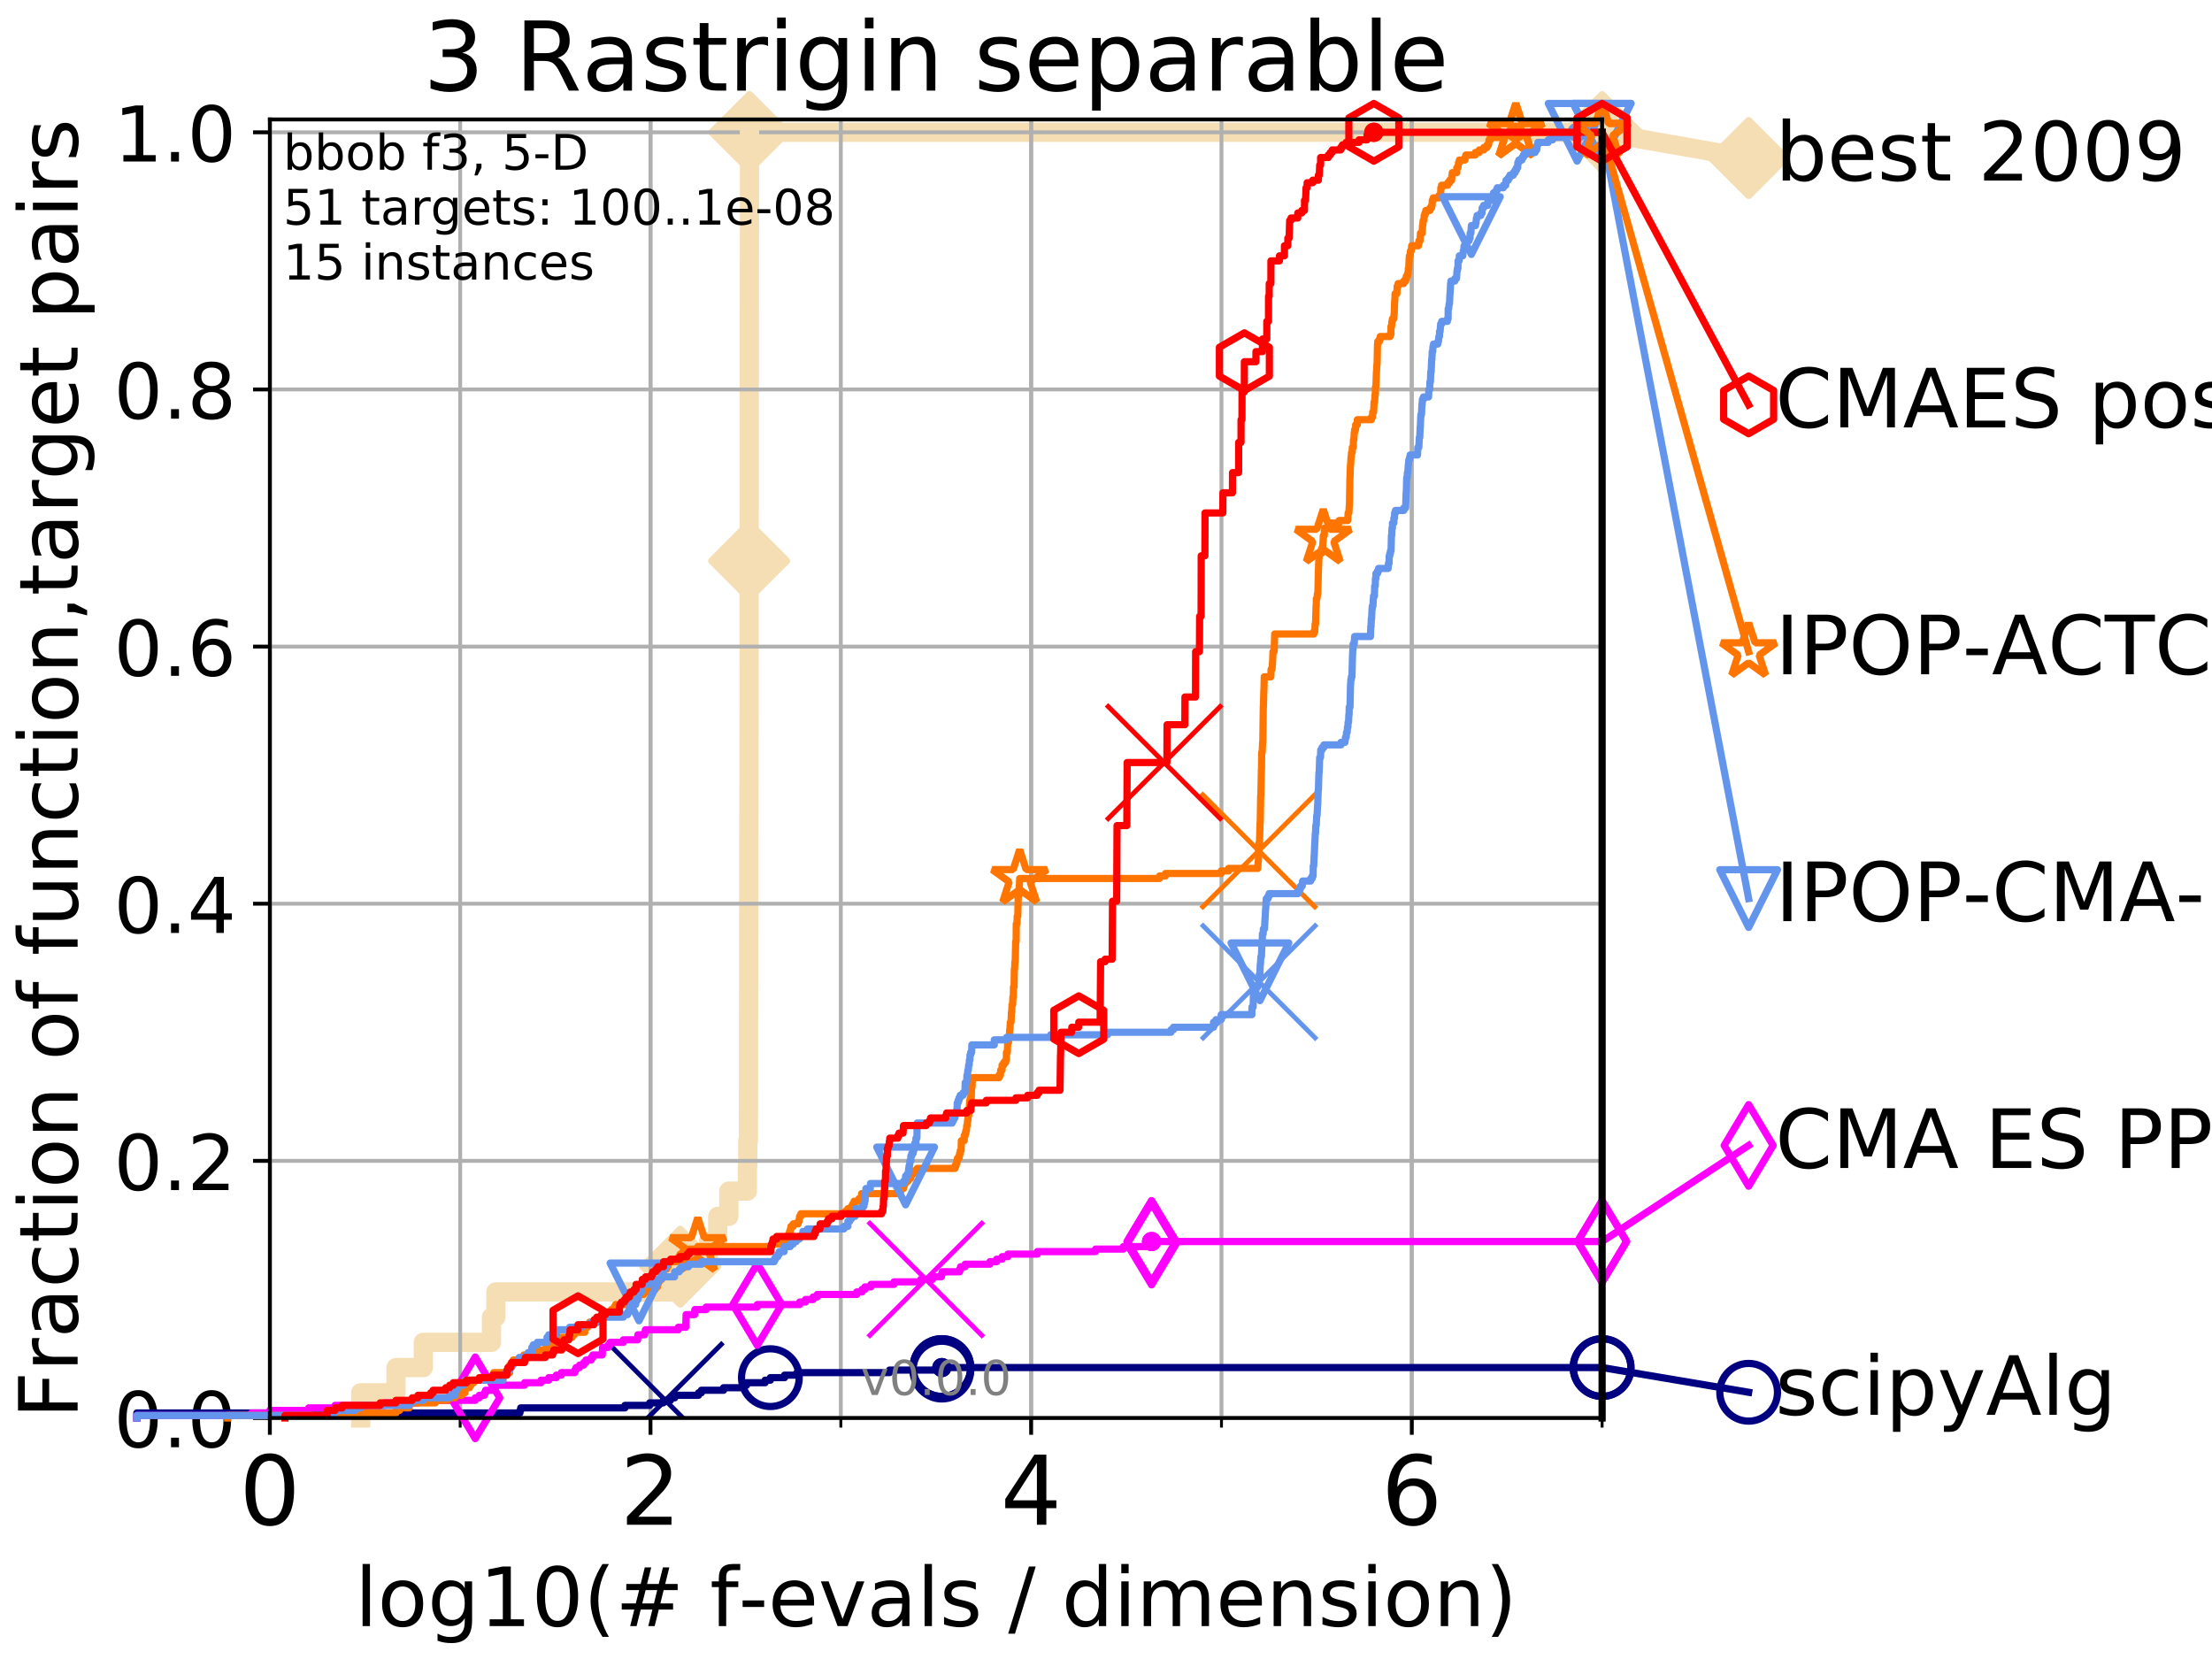 <?xml version="1.0" encoding="utf-8" standalone="no"?>
<!DOCTYPE svg PUBLIC "-//W3C//DTD SVG 1.1//EN"
  "http://www.w3.org/Graphics/SVG/1.1/DTD/svg11.dtd">
<!-- Created with matplotlib (http://matplotlib.org/) -->
<svg height="345pt" version="1.1" viewBox="0 0 460 345" width="460pt" xmlns="http://www.w3.org/2000/svg" xmlns:xlink="http://www.w3.org/1999/xlink">
 <defs>
  <style type="text/css">
*{stroke-linecap:butt;stroke-linejoin:round;}
  </style>
 </defs>
 <g id="figure_1">
  <g id="patch_1">
   <path d="M 0 345.6 
L 460.8 345.6 
L 460.8 0 
L 0 0 
z
" style="fill:#ffffff;"/>
  </g>
  <g id="axes_1">
   <g id="patch_2">
    <path d="M 56.12 294.88 
L 333.168 294.88 
L 333.168 24.84 
L 56.12 24.84 
z
" style="fill:#ffffff;"/>
   </g>
   <g id="line2d_1">
    <path d="M 75.004 294.88 
L 75.004 289.638 
L 82.351 289.638 
L 82.351 284.395 
L 88.027 284.395 
L 88.027 279.153 
L 102.203 279.153 
L 102.203 273.91 
L 103.12 273.91 
L 103.12 268.668 
L 141.449 268.668 
L 141.449 263.425 
L 147.345 263.425 
L 147.345 258.183 
L 149.261 258.183 
L 149.261 252.94 
L 151.568 252.94 
L 151.568 247.698 
L 155.419 247.698 
L 155.419 242.455 
L 155.504 242.455 
L 155.504 237.213 
L 155.641 237.213 
L 155.641 231.97 
L 155.652 231.97 
L 155.652 226.728 
L 155.663 226.728 
L 155.663 211 
L 155.683 211 
L 155.683 205.758 
L 155.694 205.758 
L 155.694 195.273 
L 155.704 195.273 
L 155.704 190.03 
L 155.715 190.03 
L 155.715 174.303 
L 155.725 174.303 
L 155.725 169.061 
L 155.746 169.061 
L 155.746 163.818 
L 155.757 163.818 
L 155.757 153.333 
L 155.767 153.333 
L 155.767 148.091 
L 155.778 148.091 
L 155.778 137.606 
L 155.788 137.606 
L 155.788 116.636 
L 155.798 116.636 
L 155.798 106.151 
L 155.809 106.151 
L 155.809 79.938 
L 155.83 79.938 
L 155.83 64.211 
L 155.84 64.211 
L 155.84 53.726 
L 155.85 53.726 
L 155.85 48.484 
L 155.861 48.484 
L 155.861 32.756 
L 155.871 32.756 
L 155.871 27.514 
L 333.168 27.514 
" style="fill:none;stroke:#f5deb3;stroke-linecap:square;stroke-width:4;"/>
   </g>
   <g id="line2d_2">
    <defs>
     <path d="M -0 7.778 
L 7.778 0 
L 0 -7.778 
L -7.778 -0 
z
" id="m68212e4e60" style="stroke:#f5deb3;stroke-linejoin:miter;stroke-width:1.5;"/>
    </defs>
    <g>
     <use style="fill:#f5deb3;stroke:#f5deb3;stroke-linejoin:miter;stroke-width:1.5;" x="141.449" xlink:href="#m68212e4e60" y="263.425"/>
     <use style="fill:#f5deb3;stroke:#f5deb3;stroke-linejoin:miter;stroke-width:1.5;" x="155.788" xlink:href="#m68212e4e60" y="116.636"/>
     <use style="fill:#f5deb3;stroke:#f5deb3;stroke-linejoin:miter;stroke-width:1.5;" x="155.871" xlink:href="#m68212e4e60" y="27.514"/>
     <use style="fill:#f5deb3;stroke:#f5deb3;stroke-linejoin:miter;stroke-width:1.5;" x="155.871" xlink:href="#m68212e4e60" y="27.514"/>
     <use style="fill:#f5deb3;stroke:#f5deb3;stroke-linejoin:miter;stroke-width:1.5;" x="333.168" xlink:href="#m68212e4e60" y="27.514"/>
    </g>
   </g>
   <g id="line2d_3">
    <path style="fill:none;stroke:#f5deb3;stroke-linecap:square;stroke-width:4;"/>
    <g/>
   </g>
   <g id="line2d_4">
    <path d="M 333.168 27.514 
L 363.643 32.861 
" style="fill:none;stroke:#f5deb3;stroke-linecap:square;stroke-width:4;"/>
    <g>
     <use style="fill:#f5deb3;stroke:#f5deb3;stroke-linejoin:miter;stroke-width:1.5;" x="333.168" xlink:href="#m68212e4e60" y="27.514"/>
     <use style="fill:#f5deb3;stroke:#f5deb3;stroke-linejoin:miter;stroke-width:1.5;" x="363.643" xlink:href="#m68212e4e60" y="32.861"/>
    </g>
   </g>
   <g id="matplotlib.axis_1">
    <g id="xtick_1">
     <g id="line2d_5">
      <path clip-path="url(#p0f6acd1f1e)" d="M 56.12 294.88 
L 56.12 24.84 
" style="fill:none;stroke:#b0b0b0;stroke-linecap:square;stroke-width:0.8;"/>
     </g>
     <g id="line2d_6">
      <defs>
       <path d="M 0 0 
L 0 3.5 
" id="me1c28b7902" style="stroke:#000000;stroke-width:0.8;"/>
      </defs>
      <g>
       <use style="stroke:#000000;stroke-width:0.8;" x="56.12" xlink:href="#me1c28b7902" y="294.88"/>
      </g>
     </g>
     <g id="text_1">
      <!-- 0 -->
      <defs>
       <path d="M 31.781 66.406 
Q 24.172 66.406 20.328 58.906 
Q 16.5 51.422 16.5 36.375 
Q 16.5 21.391 20.328 13.891 
Q 24.172 6.391 31.781 6.391 
Q 39.453 6.391 43.281 13.891 
Q 47.125 21.391 47.125 36.375 
Q 47.125 51.422 43.281 58.906 
Q 39.453 66.406 31.781 66.406 
z
M 31.781 74.219 
Q 44.047 74.219 50.516 64.516 
Q 56.984 54.828 56.984 36.375 
Q 56.984 17.969 50.516 8.266 
Q 44.047 -1.422 31.781 -1.422 
Q 19.531 -1.422 13.062 8.266 
Q 6.594 17.969 6.594 36.375 
Q 6.594 54.828 13.062 64.516 
Q 19.531 74.219 31.781 74.219 
z
" id="DejaVuSans-30"/>
      </defs>
      <g transform="translate(49.758 317.077)scale(0.2 -0.2)">
       <use xlink:href="#DejaVuSans-30"/>
      </g>
     </g>
    </g>
    <g id="xtick_2">
     <g id="line2d_7">
      <path clip-path="url(#p0f6acd1f1e)" d="M 135.277 294.88 
L 135.277 24.84 
" style="fill:none;stroke:#b0b0b0;stroke-linecap:square;stroke-width:0.8;"/>
     </g>
     <g id="line2d_8">
      <g>
       <use style="stroke:#000000;stroke-width:0.8;" x="135.277" xlink:href="#me1c28b7902" y="294.88"/>
      </g>
     </g>
     <g id="text_2">
      <!-- 2 -->
      <defs>
       <path d="M 19.188 8.297 
L 53.609 8.297 
L 53.609 0 
L 7.328 0 
L 7.328 8.297 
Q 12.938 14.109 22.625 23.891 
Q 32.328 33.688 34.812 36.531 
Q 39.547 41.844 41.422 45.531 
Q 43.312 49.219 43.312 52.781 
Q 43.312 58.594 39.234 62.25 
Q 35.156 65.922 28.609 65.922 
Q 23.969 65.922 18.812 64.312 
Q 13.672 62.703 7.812 59.422 
L 7.812 69.391 
Q 13.766 71.781 18.938 73 
Q 24.125 74.219 28.422 74.219 
Q 39.75 74.219 46.484 68.547 
Q 53.219 62.891 53.219 53.422 
Q 53.219 48.922 51.531 44.891 
Q 49.859 40.875 45.406 35.406 
Q 44.188 33.984 37.641 27.219 
Q 31.109 20.453 19.188 8.297 
z
" id="DejaVuSans-32"/>
      </defs>
      <g transform="translate(128.914 317.077)scale(0.2 -0.2)">
       <use xlink:href="#DejaVuSans-32"/>
      </g>
     </g>
    </g>
    <g id="xtick_3">
     <g id="line2d_9">
      <path clip-path="url(#p0f6acd1f1e)" d="M 214.433 294.88 
L 214.433 24.84 
" style="fill:none;stroke:#b0b0b0;stroke-linecap:square;stroke-width:0.8;"/>
     </g>
     <g id="line2d_10">
      <g>
       <use style="stroke:#000000;stroke-width:0.8;" x="214.433" xlink:href="#me1c28b7902" y="294.88"/>
      </g>
     </g>
     <g id="text_3">
      <!-- 4 -->
      <defs>
       <path d="M 37.797 64.312 
L 12.891 25.391 
L 37.797 25.391 
z
M 35.203 72.906 
L 47.609 72.906 
L 47.609 25.391 
L 58.016 25.391 
L 58.016 17.188 
L 47.609 17.188 
L 47.609 0 
L 37.797 0 
L 37.797 17.188 
L 4.891 17.188 
L 4.891 26.703 
z
" id="DejaVuSans-34"/>
      </defs>
      <g transform="translate(208.071 317.077)scale(0.2 -0.2)">
       <use xlink:href="#DejaVuSans-34"/>
      </g>
     </g>
    </g>
    <g id="xtick_4">
     <g id="line2d_11">
      <path clip-path="url(#p0f6acd1f1e)" d="M 293.59 294.88 
L 293.59 24.84 
" style="fill:none;stroke:#b0b0b0;stroke-linecap:square;stroke-width:0.8;"/>
     </g>
     <g id="line2d_12">
      <g>
       <use style="stroke:#000000;stroke-width:0.8;" x="293.59" xlink:href="#me1c28b7902" y="294.88"/>
      </g>
     </g>
     <g id="text_4">
      <!-- 6 -->
      <defs>
       <path d="M 33.016 40.375 
Q 26.375 40.375 22.484 35.828 
Q 18.609 31.297 18.609 23.391 
Q 18.609 15.531 22.484 10.953 
Q 26.375 6.391 33.016 6.391 
Q 39.656 6.391 43.531 10.953 
Q 47.406 15.531 47.406 23.391 
Q 47.406 31.297 43.531 35.828 
Q 39.656 40.375 33.016 40.375 
z
M 52.594 71.297 
L 52.594 62.312 
Q 48.875 64.062 45.094 64.984 
Q 41.312 65.922 37.594 65.922 
Q 27.828 65.922 22.672 59.328 
Q 17.531 52.734 16.797 39.406 
Q 19.672 43.656 24.016 45.922 
Q 28.375 48.188 33.594 48.188 
Q 44.578 48.188 50.953 41.516 
Q 57.328 34.859 57.328 23.391 
Q 57.328 12.156 50.688 5.359 
Q 44.047 -1.422 33.016 -1.422 
Q 20.359 -1.422 13.672 8.266 
Q 6.984 17.969 6.984 36.375 
Q 6.984 53.656 15.188 63.938 
Q 23.391 74.219 37.203 74.219 
Q 40.922 74.219 44.703 73.484 
Q 48.484 72.75 52.594 71.297 
z
" id="DejaVuSans-36"/>
      </defs>
      <g transform="translate(287.227 317.077)scale(0.2 -0.2)">
       <use xlink:href="#DejaVuSans-36"/>
      </g>
     </g>
    </g>
    <g id="xtick_5">
     <g id="line2d_13">
      <path clip-path="url(#p0f6acd1f1e)" d="M 56.12 294.88 
L 56.12 24.84 
" style="fill:none;stroke:#b0b0b0;stroke-linecap:square;stroke-width:0.8;"/>
     </g>
     <g id="line2d_14">
      <defs>
       <path d="M 0 0 
L 0 2 
" id="m73c5c184c3" style="stroke:#000000;stroke-width:0.6;"/>
      </defs>
      <g>
       <use style="stroke:#000000;stroke-width:0.6;" x="56.12" xlink:href="#m73c5c184c3" y="294.88"/>
      </g>
     </g>
    </g>
    <g id="xtick_6">
     <g id="line2d_15">
      <path clip-path="url(#p0f6acd1f1e)" d="M 95.698 294.88 
L 95.698 24.84 
" style="fill:none;stroke:#b0b0b0;stroke-linecap:square;stroke-width:0.8;"/>
     </g>
     <g id="line2d_16">
      <g>
       <use style="stroke:#000000;stroke-width:0.6;" x="95.698" xlink:href="#m73c5c184c3" y="294.88"/>
      </g>
     </g>
    </g>
    <g id="xtick_7">
     <g id="line2d_17">
      <path clip-path="url(#p0f6acd1f1e)" d="M 135.277 294.88 
L 135.277 24.84 
" style="fill:none;stroke:#b0b0b0;stroke-linecap:square;stroke-width:0.8;"/>
     </g>
     <g id="line2d_18">
      <g>
       <use style="stroke:#000000;stroke-width:0.6;" x="135.277" xlink:href="#m73c5c184c3" y="294.88"/>
      </g>
     </g>
    </g>
    <g id="xtick_8">
     <g id="line2d_19">
      <path clip-path="url(#p0f6acd1f1e)" d="M 174.855 294.88 
L 174.855 24.84 
" style="fill:none;stroke:#b0b0b0;stroke-linecap:square;stroke-width:0.8;"/>
     </g>
     <g id="line2d_20">
      <g>
       <use style="stroke:#000000;stroke-width:0.6;" x="174.855" xlink:href="#m73c5c184c3" y="294.88"/>
      </g>
     </g>
    </g>
    <g id="xtick_9">
     <g id="line2d_21">
      <path clip-path="url(#p0f6acd1f1e)" d="M 214.433 294.88 
L 214.433 24.84 
" style="fill:none;stroke:#b0b0b0;stroke-linecap:square;stroke-width:0.8;"/>
     </g>
     <g id="line2d_22">
      <g>
       <use style="stroke:#000000;stroke-width:0.6;" x="214.433" xlink:href="#m73c5c184c3" y="294.88"/>
      </g>
     </g>
    </g>
    <g id="xtick_10">
     <g id="line2d_23">
      <path clip-path="url(#p0f6acd1f1e)" d="M 254.011 294.88 
L 254.011 24.84 
" style="fill:none;stroke:#b0b0b0;stroke-linecap:square;stroke-width:0.8;"/>
     </g>
     <g id="line2d_24">
      <g>
       <use style="stroke:#000000;stroke-width:0.6;" x="254.011" xlink:href="#m73c5c184c3" y="294.88"/>
      </g>
     </g>
    </g>
    <g id="xtick_11">
     <g id="line2d_25">
      <path clip-path="url(#p0f6acd1f1e)" d="M 293.59 294.88 
L 293.59 24.84 
" style="fill:none;stroke:#b0b0b0;stroke-linecap:square;stroke-width:0.8;"/>
     </g>
     <g id="line2d_26">
      <g>
       <use style="stroke:#000000;stroke-width:0.6;" x="293.59" xlink:href="#m73c5c184c3" y="294.88"/>
      </g>
     </g>
    </g>
    <g id="xtick_12">
     <g id="line2d_27">
      <path clip-path="url(#p0f6acd1f1e)" d="M 333.168 294.88 
L 333.168 24.84 
" style="fill:none;stroke:#b0b0b0;stroke-linecap:square;stroke-width:0.8;"/>
     </g>
     <g id="line2d_28">
      <g>
       <use style="stroke:#000000;stroke-width:0.6;" x="333.168" xlink:href="#m73c5c184c3" y="294.88"/>
      </g>
     </g>
    </g>
    <g id="text_5">
     <!-- log10(# f-evals / dimension) -->
     <defs>
      <path d="M 9.422 75.984 
L 18.406 75.984 
L 18.406 0 
L 9.422 0 
z
" id="DejaVuSans-6c"/>
      <path d="M 30.609 48.391 
Q 23.391 48.391 19.188 42.75 
Q 14.984 37.109 14.984 27.297 
Q 14.984 17.484 19.156 11.844 
Q 23.344 6.203 30.609 6.203 
Q 37.797 6.203 41.984 11.859 
Q 46.188 17.531 46.188 27.297 
Q 46.188 37.016 41.984 42.703 
Q 37.797 48.391 30.609 48.391 
z
M 30.609 56 
Q 42.328 56 49.016 48.375 
Q 55.719 40.766 55.719 27.297 
Q 55.719 13.875 49.016 6.219 
Q 42.328 -1.422 30.609 -1.422 
Q 18.844 -1.422 12.172 6.219 
Q 5.516 13.875 5.516 27.297 
Q 5.516 40.766 12.172 48.375 
Q 18.844 56 30.609 56 
z
" id="DejaVuSans-6f"/>
      <path d="M 45.406 27.984 
Q 45.406 37.75 41.375 43.109 
Q 37.359 48.484 30.078 48.484 
Q 22.859 48.484 18.828 43.109 
Q 14.797 37.75 14.797 27.984 
Q 14.797 18.266 18.828 12.891 
Q 22.859 7.516 30.078 7.516 
Q 37.359 7.516 41.375 12.891 
Q 45.406 18.266 45.406 27.984 
z
M 54.391 6.781 
Q 54.391 -7.172 48.188 -13.984 
Q 42 -20.797 29.203 -20.797 
Q 24.469 -20.797 20.266 -20.094 
Q 16.062 -19.391 12.109 -17.922 
L 12.109 -9.188 
Q 16.062 -11.328 19.922 -12.344 
Q 23.781 -13.375 27.781 -13.375 
Q 36.625 -13.375 41.016 -8.766 
Q 45.406 -4.156 45.406 5.172 
L 45.406 9.625 
Q 42.625 4.781 38.281 2.391 
Q 33.938 0 27.875 0 
Q 17.828 0 11.672 7.656 
Q 5.516 15.328 5.516 27.984 
Q 5.516 40.672 11.672 48.328 
Q 17.828 56 27.875 56 
Q 33.938 56 38.281 53.609 
Q 42.625 51.219 45.406 46.391 
L 45.406 54.688 
L 54.391 54.688 
z
" id="DejaVuSans-67"/>
      <path d="M 12.406 8.297 
L 28.516 8.297 
L 28.516 63.922 
L 10.984 60.406 
L 10.984 69.391 
L 28.422 72.906 
L 38.281 72.906 
L 38.281 8.297 
L 54.391 8.297 
L 54.391 0 
L 12.406 0 
z
" id="DejaVuSans-31"/>
      <path d="M 31 75.875 
Q 24.469 64.656 21.281 53.656 
Q 18.109 42.672 18.109 31.391 
Q 18.109 20.125 21.312 9.062 
Q 24.516 -2 31 -13.188 
L 23.188 -13.188 
Q 15.875 -1.703 12.234 9.375 
Q 8.594 20.453 8.594 31.391 
Q 8.594 42.281 12.203 53.312 
Q 15.828 64.359 23.188 75.875 
z
" id="DejaVuSans-28"/>
      <path d="M 51.125 44 
L 36.922 44 
L 32.812 27.688 
L 47.125 27.688 
z
M 43.797 71.781 
L 38.719 51.516 
L 52.984 51.516 
L 58.109 71.781 
L 65.922 71.781 
L 60.891 51.516 
L 76.125 51.516 
L 76.125 44 
L 58.984 44 
L 54.984 27.688 
L 70.516 27.688 
L 70.516 20.219 
L 53.078 20.219 
L 48 0 
L 40.188 0 
L 45.219 20.219 
L 30.906 20.219 
L 25.875 0 
L 18.016 0 
L 23.094 20.219 
L 7.719 20.219 
L 7.719 27.688 
L 24.906 27.688 
L 29 44 
L 13.281 44 
L 13.281 51.516 
L 30.906 51.516 
L 35.891 71.781 
z
" id="DejaVuSans-23"/>
      <path id="DejaVuSans-20"/>
      <path d="M 37.109 75.984 
L 37.109 68.5 
L 28.516 68.5 
Q 23.688 68.5 21.797 66.547 
Q 19.922 64.594 19.922 59.516 
L 19.922 54.688 
L 34.719 54.688 
L 34.719 47.703 
L 19.922 47.703 
L 19.922 0 
L 10.891 0 
L 10.891 47.703 
L 2.297 47.703 
L 2.297 54.688 
L 10.891 54.688 
L 10.891 58.5 
Q 10.891 67.625 15.141 71.797 
Q 19.391 75.984 28.609 75.984 
z
" id="DejaVuSans-66"/>
      <path d="M 4.891 31.391 
L 31.203 31.391 
L 31.203 23.391 
L 4.891 23.391 
z
" id="DejaVuSans-2d"/>
      <path d="M 56.203 29.594 
L 56.203 25.203 
L 14.891 25.203 
Q 15.484 15.922 20.484 11.062 
Q 25.484 6.203 34.422 6.203 
Q 39.594 6.203 44.453 7.469 
Q 49.312 8.734 54.109 11.281 
L 54.109 2.781 
Q 49.266 0.734 44.188 -0.344 
Q 39.109 -1.422 33.891 -1.422 
Q 20.797 -1.422 13.156 6.188 
Q 5.516 13.812 5.516 26.812 
Q 5.516 40.234 12.766 48.109 
Q 20.016 56 32.328 56 
Q 43.359 56 49.781 48.891 
Q 56.203 41.797 56.203 29.594 
z
M 47.219 32.234 
Q 47.125 39.594 43.094 43.984 
Q 39.062 48.391 32.422 48.391 
Q 24.906 48.391 20.391 44.141 
Q 15.875 39.891 15.188 32.172 
z
" id="DejaVuSans-65"/>
      <path d="M 2.984 54.688 
L 12.5 54.688 
L 29.594 8.797 
L 46.688 54.688 
L 56.203 54.688 
L 35.688 0 
L 23.484 0 
z
" id="DejaVuSans-76"/>
      <path d="M 34.281 27.484 
Q 23.391 27.484 19.188 25 
Q 14.984 22.516 14.984 16.5 
Q 14.984 11.719 18.141 8.906 
Q 21.297 6.109 26.703 6.109 
Q 34.188 6.109 38.703 11.406 
Q 43.219 16.703 43.219 25.484 
L 43.219 27.484 
z
M 52.203 31.203 
L 52.203 0 
L 43.219 0 
L 43.219 8.297 
Q 40.141 3.328 35.547 0.953 
Q 30.953 -1.422 24.312 -1.422 
Q 15.922 -1.422 10.953 3.297 
Q 6 8.016 6 15.922 
Q 6 25.141 12.172 29.828 
Q 18.359 34.516 30.609 34.516 
L 43.219 34.516 
L 43.219 35.406 
Q 43.219 41.609 39.141 45 
Q 35.062 48.391 27.688 48.391 
Q 23 48.391 18.547 47.266 
Q 14.109 46.141 10.016 43.891 
L 10.016 52.203 
Q 14.938 54.109 19.578 55.047 
Q 24.219 56 28.609 56 
Q 40.484 56 46.344 49.844 
Q 52.203 43.703 52.203 31.203 
z
" id="DejaVuSans-61"/>
      <path d="M 44.281 53.078 
L 44.281 44.578 
Q 40.484 46.531 36.375 47.5 
Q 32.281 48.484 27.875 48.484 
Q 21.188 48.484 17.844 46.438 
Q 14.5 44.391 14.5 40.281 
Q 14.5 37.156 16.891 35.375 
Q 19.281 33.594 26.516 31.984 
L 29.594 31.297 
Q 39.156 29.25 43.188 25.516 
Q 47.219 21.781 47.219 15.094 
Q 47.219 7.469 41.188 3.016 
Q 35.156 -1.422 24.609 -1.422 
Q 20.219 -1.422 15.453 -0.562 
Q 10.688 0.297 5.422 2 
L 5.422 11.281 
Q 10.406 8.688 15.234 7.391 
Q 20.062 6.109 24.812 6.109 
Q 31.156 6.109 34.562 8.281 
Q 37.984 10.453 37.984 14.406 
Q 37.984 18.062 35.516 20.016 
Q 33.062 21.969 24.703 23.781 
L 21.578 24.516 
Q 13.234 26.266 9.516 29.906 
Q 5.812 33.547 5.812 39.891 
Q 5.812 47.609 11.281 51.797 
Q 16.75 56 26.812 56 
Q 31.781 56 36.172 55.266 
Q 40.578 54.547 44.281 53.078 
z
" id="DejaVuSans-73"/>
      <path d="M 25.391 72.906 
L 33.688 72.906 
L 8.297 -9.281 
L 0 -9.281 
z
" id="DejaVuSans-2f"/>
      <path d="M 45.406 46.391 
L 45.406 75.984 
L 54.391 75.984 
L 54.391 0 
L 45.406 0 
L 45.406 8.203 
Q 42.578 3.328 38.25 0.953 
Q 33.938 -1.422 27.875 -1.422 
Q 17.969 -1.422 11.734 6.484 
Q 5.516 14.406 5.516 27.297 
Q 5.516 40.188 11.734 48.094 
Q 17.969 56 27.875 56 
Q 33.938 56 38.25 53.625 
Q 42.578 51.266 45.406 46.391 
z
M 14.797 27.297 
Q 14.797 17.391 18.875 11.75 
Q 22.953 6.109 30.078 6.109 
Q 37.203 6.109 41.297 11.75 
Q 45.406 17.391 45.406 27.297 
Q 45.406 37.203 41.297 42.844 
Q 37.203 48.484 30.078 48.484 
Q 22.953 48.484 18.875 42.844 
Q 14.797 37.203 14.797 27.297 
z
" id="DejaVuSans-64"/>
      <path d="M 9.422 54.688 
L 18.406 54.688 
L 18.406 0 
L 9.422 0 
z
M 9.422 75.984 
L 18.406 75.984 
L 18.406 64.594 
L 9.422 64.594 
z
" id="DejaVuSans-69"/>
      <path d="M 52 44.188 
Q 55.375 50.25 60.062 53.125 
Q 64.75 56 71.094 56 
Q 79.641 56 84.281 50.016 
Q 88.922 44.047 88.922 33.016 
L 88.922 0 
L 79.891 0 
L 79.891 32.719 
Q 79.891 40.578 77.094 44.375 
Q 74.312 48.188 68.609 48.188 
Q 61.625 48.188 57.562 43.547 
Q 53.516 38.922 53.516 30.906 
L 53.516 0 
L 44.484 0 
L 44.484 32.719 
Q 44.484 40.625 41.703 44.406 
Q 38.922 48.188 33.109 48.188 
Q 26.219 48.188 22.156 43.531 
Q 18.109 38.875 18.109 30.906 
L 18.109 0 
L 9.078 0 
L 9.078 54.688 
L 18.109 54.688 
L 18.109 46.188 
Q 21.188 51.219 25.484 53.609 
Q 29.781 56 35.688 56 
Q 41.656 56 45.828 52.969 
Q 50 49.953 52 44.188 
z
" id="DejaVuSans-6d"/>
      <path d="M 54.891 33.016 
L 54.891 0 
L 45.906 0 
L 45.906 32.719 
Q 45.906 40.484 42.875 44.328 
Q 39.844 48.188 33.797 48.188 
Q 26.516 48.188 22.312 43.547 
Q 18.109 38.922 18.109 30.906 
L 18.109 0 
L 9.078 0 
L 9.078 54.688 
L 18.109 54.688 
L 18.109 46.188 
Q 21.344 51.125 25.703 53.562 
Q 30.078 56 35.797 56 
Q 45.219 56 50.047 50.172 
Q 54.891 44.344 54.891 33.016 
z
" id="DejaVuSans-6e"/>
      <path d="M 8.016 75.875 
L 15.828 75.875 
Q 23.141 64.359 26.781 53.312 
Q 30.422 42.281 30.422 31.391 
Q 30.422 20.453 26.781 9.375 
Q 23.141 -1.703 15.828 -13.188 
L 8.016 -13.188 
Q 14.5 -2 17.703 9.062 
Q 20.906 20.125 20.906 31.391 
Q 20.906 42.672 17.703 53.656 
Q 14.5 64.656 8.016 75.875 
z
" id="DejaVuSans-29"/>
     </defs>
     <g transform="translate(73.803 338.154)scale(0.17 -0.17)">
      <use xlink:href="#DejaVuSans-6c"/>
      <use x="27.783" xlink:href="#DejaVuSans-6f"/>
      <use x="88.965" xlink:href="#DejaVuSans-67"/>
      <use x="152.441" xlink:href="#DejaVuSans-31"/>
      <use x="216.064" xlink:href="#DejaVuSans-30"/>
      <use x="279.688" xlink:href="#DejaVuSans-28"/>
      <use x="318.701" xlink:href="#DejaVuSans-23"/>
      <use x="402.49" xlink:href="#DejaVuSans-20"/>
      <use x="434.277" xlink:href="#DejaVuSans-66"/>
      <use x="469.404" xlink:href="#DejaVuSans-2d"/>
      <use x="505.488" xlink:href="#DejaVuSans-65"/>
      <use x="567.012" xlink:href="#DejaVuSans-76"/>
      <use x="626.191" xlink:href="#DejaVuSans-61"/>
      <use x="687.471" xlink:href="#DejaVuSans-6c"/>
      <use x="715.254" xlink:href="#DejaVuSans-73"/>
      <use x="767.354" xlink:href="#DejaVuSans-20"/>
      <use x="799.141" xlink:href="#DejaVuSans-2f"/>
      <use x="832.832" xlink:href="#DejaVuSans-20"/>
      <use x="864.619" xlink:href="#DejaVuSans-64"/>
      <use x="928.096" xlink:href="#DejaVuSans-69"/>
      <use x="955.879" xlink:href="#DejaVuSans-6d"/>
      <use x="1053.291" xlink:href="#DejaVuSans-65"/>
      <use x="1114.814" xlink:href="#DejaVuSans-6e"/>
      <use x="1178.193" xlink:href="#DejaVuSans-73"/>
      <use x="1230.293" xlink:href="#DejaVuSans-69"/>
      <use x="1258.076" xlink:href="#DejaVuSans-6f"/>
      <use x="1319.258" xlink:href="#DejaVuSans-6e"/>
      <use x="1382.637" xlink:href="#DejaVuSans-29"/>
     </g>
    </g>
   </g>
   <g id="matplotlib.axis_2">
    <g id="ytick_1">
     <g id="line2d_29">
      <path clip-path="url(#p0f6acd1f1e)" d="M 56.12 294.88 
L 333.168 294.88 
" style="fill:none;stroke:#b0b0b0;stroke-linecap:square;stroke-width:0.8;"/>
     </g>
     <g id="line2d_30">
      <defs>
       <path d="M 0 0 
L -3.5 0 
" id="m2b8fdae5e6" style="stroke:#000000;stroke-width:0.8;"/>
      </defs>
      <g>
       <use style="stroke:#000000;stroke-width:0.8;" x="56.12" xlink:href="#m2b8fdae5e6" y="294.88"/>
      </g>
     </g>
     <g id="text_6">
      <!-- 0.0 -->
      <defs>
       <path d="M 10.688 12.406 
L 21 12.406 
L 21 0 
L 10.688 0 
z
" id="DejaVuSans-2e"/>
      </defs>
      <g transform="translate(23.675 300.959)scale(0.16 -0.16)">
       <use xlink:href="#DejaVuSans-30"/>
       <use x="63.623" xlink:href="#DejaVuSans-2e"/>
       <use x="95.41" xlink:href="#DejaVuSans-30"/>
      </g>
     </g>
    </g>
    <g id="ytick_2">
     <g id="line2d_31">
      <path clip-path="url(#p0f6acd1f1e)" d="M 56.12 241.407 
L 333.168 241.407 
" style="fill:none;stroke:#b0b0b0;stroke-linecap:square;stroke-width:0.8;"/>
     </g>
     <g id="line2d_32">
      <g>
       <use style="stroke:#000000;stroke-width:0.8;" x="56.12" xlink:href="#m2b8fdae5e6" y="241.407"/>
      </g>
     </g>
     <g id="text_7">
      <!-- 0.2 -->
      <g transform="translate(23.675 247.485)scale(0.16 -0.16)">
       <use xlink:href="#DejaVuSans-30"/>
       <use x="63.623" xlink:href="#DejaVuSans-2e"/>
       <use x="95.41" xlink:href="#DejaVuSans-32"/>
      </g>
     </g>
    </g>
    <g id="ytick_3">
     <g id="line2d_33">
      <path clip-path="url(#p0f6acd1f1e)" d="M 56.12 187.933 
L 333.168 187.933 
" style="fill:none;stroke:#b0b0b0;stroke-linecap:square;stroke-width:0.8;"/>
     </g>
     <g id="line2d_34">
      <g>
       <use style="stroke:#000000;stroke-width:0.8;" x="56.12" xlink:href="#m2b8fdae5e6" y="187.933"/>
      </g>
     </g>
     <g id="text_8">
      <!-- 0.4 -->
      <g transform="translate(23.675 194.012)scale(0.16 -0.16)">
       <use xlink:href="#DejaVuSans-30"/>
       <use x="63.623" xlink:href="#DejaVuSans-2e"/>
       <use x="95.41" xlink:href="#DejaVuSans-34"/>
      </g>
     </g>
    </g>
    <g id="ytick_4">
     <g id="line2d_35">
      <path clip-path="url(#p0f6acd1f1e)" d="M 56.12 134.46 
L 333.168 134.46 
" style="fill:none;stroke:#b0b0b0;stroke-linecap:square;stroke-width:0.8;"/>
     </g>
     <g id="line2d_36">
      <g>
       <use style="stroke:#000000;stroke-width:0.8;" x="56.12" xlink:href="#m2b8fdae5e6" y="134.46"/>
      </g>
     </g>
     <g id="text_9">
      <!-- 0.6 -->
      <g transform="translate(23.675 140.539)scale(0.16 -0.16)">
       <use xlink:href="#DejaVuSans-30"/>
       <use x="63.623" xlink:href="#DejaVuSans-2e"/>
       <use x="95.41" xlink:href="#DejaVuSans-36"/>
      </g>
     </g>
    </g>
    <g id="ytick_5">
     <g id="line2d_37">
      <path clip-path="url(#p0f6acd1f1e)" d="M 56.12 80.987 
L 333.168 80.987 
" style="fill:none;stroke:#b0b0b0;stroke-linecap:square;stroke-width:0.8;"/>
     </g>
     <g id="line2d_38">
      <g>
       <use style="stroke:#000000;stroke-width:0.8;" x="56.12" xlink:href="#m2b8fdae5e6" y="80.987"/>
      </g>
     </g>
     <g id="text_10">
      <!-- 0.8 -->
      <defs>
       <path d="M 31.781 34.625 
Q 24.75 34.625 20.719 30.859 
Q 16.703 27.094 16.703 20.516 
Q 16.703 13.922 20.719 10.156 
Q 24.75 6.391 31.781 6.391 
Q 38.812 6.391 42.859 10.172 
Q 46.922 13.969 46.922 20.516 
Q 46.922 27.094 42.891 30.859 
Q 38.875 34.625 31.781 34.625 
z
M 21.922 38.812 
Q 15.578 40.375 12.031 44.719 
Q 8.5 49.078 8.5 55.328 
Q 8.5 64.062 14.719 69.141 
Q 20.953 74.219 31.781 74.219 
Q 42.672 74.219 48.875 69.141 
Q 55.078 64.062 55.078 55.328 
Q 55.078 49.078 51.531 44.719 
Q 48 40.375 41.703 38.812 
Q 48.828 37.156 52.797 32.312 
Q 56.781 27.484 56.781 20.516 
Q 56.781 9.906 50.312 4.234 
Q 43.844 -1.422 31.781 -1.422 
Q 19.734 -1.422 13.25 4.234 
Q 6.781 9.906 6.781 20.516 
Q 6.781 27.484 10.781 32.312 
Q 14.797 37.156 21.922 38.812 
z
M 18.312 54.391 
Q 18.312 48.734 21.844 45.562 
Q 25.391 42.391 31.781 42.391 
Q 38.141 42.391 41.719 45.562 
Q 45.312 48.734 45.312 54.391 
Q 45.312 60.062 41.719 63.234 
Q 38.141 66.406 31.781 66.406 
Q 25.391 66.406 21.844 63.234 
Q 18.312 60.062 18.312 54.391 
z
" id="DejaVuSans-38"/>
      </defs>
      <g transform="translate(23.675 87.066)scale(0.16 -0.16)">
       <use xlink:href="#DejaVuSans-30"/>
       <use x="63.623" xlink:href="#DejaVuSans-2e"/>
       <use x="95.41" xlink:href="#DejaVuSans-38"/>
      </g>
     </g>
    </g>
    <g id="ytick_6">
     <g id="line2d_39">
      <path clip-path="url(#p0f6acd1f1e)" d="M 56.12 27.514 
L 333.168 27.514 
" style="fill:none;stroke:#b0b0b0;stroke-linecap:square;stroke-width:0.8;"/>
     </g>
     <g id="line2d_40">
      <g>
       <use style="stroke:#000000;stroke-width:0.8;" x="56.12" xlink:href="#m2b8fdae5e6" y="27.514"/>
      </g>
     </g>
     <g id="text_11">
      <!-- 1.0 -->
      <g transform="translate(23.675 33.592)scale(0.16 -0.16)">
       <use xlink:href="#DejaVuSans-31"/>
       <use x="63.623" xlink:href="#DejaVuSans-2e"/>
       <use x="95.41" xlink:href="#DejaVuSans-30"/>
      </g>
     </g>
    </g>
    <g id="text_12">
     <!-- Fraction of function,target pairs -->
     <defs>
      <path d="M 9.812 72.906 
L 51.703 72.906 
L 51.703 64.594 
L 19.672 64.594 
L 19.672 43.109 
L 48.578 43.109 
L 48.578 34.812 
L 19.672 34.812 
L 19.672 0 
L 9.812 0 
z
" id="DejaVuSans-46"/>
      <path d="M 41.109 46.297 
Q 39.594 47.172 37.812 47.578 
Q 36.031 48 33.891 48 
Q 26.266 48 22.188 43.047 
Q 18.109 38.094 18.109 28.812 
L 18.109 0 
L 9.078 0 
L 9.078 54.688 
L 18.109 54.688 
L 18.109 46.188 
Q 20.953 51.172 25.484 53.578 
Q 30.031 56 36.531 56 
Q 37.453 56 38.578 55.875 
Q 39.703 55.766 41.062 55.516 
z
" id="DejaVuSans-72"/>
      <path d="M 48.781 52.594 
L 48.781 44.188 
Q 44.969 46.297 41.141 47.344 
Q 37.312 48.391 33.406 48.391 
Q 24.656 48.391 19.812 42.844 
Q 14.984 37.312 14.984 27.297 
Q 14.984 17.281 19.812 11.734 
Q 24.656 6.203 33.406 6.203 
Q 37.312 6.203 41.141 7.25 
Q 44.969 8.297 48.781 10.406 
L 48.781 2.094 
Q 45.016 0.344 40.984 -0.531 
Q 36.969 -1.422 32.422 -1.422 
Q 20.062 -1.422 12.781 6.344 
Q 5.516 14.109 5.516 27.297 
Q 5.516 40.672 12.859 48.328 
Q 20.219 56 33.016 56 
Q 37.156 56 41.109 55.141 
Q 45.062 54.297 48.781 52.594 
z
" id="DejaVuSans-63"/>
      <path d="M 18.312 70.219 
L 18.312 54.688 
L 36.812 54.688 
L 36.812 47.703 
L 18.312 47.703 
L 18.312 18.016 
Q 18.312 11.328 20.141 9.422 
Q 21.969 7.516 27.594 7.516 
L 36.812 7.516 
L 36.812 0 
L 27.594 0 
Q 17.188 0 13.234 3.875 
Q 9.281 7.766 9.281 18.016 
L 9.281 47.703 
L 2.688 47.703 
L 2.688 54.688 
L 9.281 54.688 
L 9.281 70.219 
z
" id="DejaVuSans-74"/>
      <path d="M 8.5 21.578 
L 8.5 54.688 
L 17.484 54.688 
L 17.484 21.922 
Q 17.484 14.156 20.5 10.266 
Q 23.531 6.391 29.594 6.391 
Q 36.859 6.391 41.078 11.031 
Q 45.312 15.672 45.312 23.688 
L 45.312 54.688 
L 54.297 54.688 
L 54.297 0 
L 45.312 0 
L 45.312 8.406 
Q 42.047 3.422 37.719 1 
Q 33.406 -1.422 27.688 -1.422 
Q 18.266 -1.422 13.375 4.438 
Q 8.5 10.297 8.5 21.578 
z
M 31.109 56 
z
" id="DejaVuSans-75"/>
      <path d="M 11.719 12.406 
L 22.016 12.406 
L 22.016 4 
L 14.016 -11.625 
L 7.719 -11.625 
L 11.719 4 
z
" id="DejaVuSans-2c"/>
      <path d="M 18.109 8.203 
L 18.109 -20.797 
L 9.078 -20.797 
L 9.078 54.688 
L 18.109 54.688 
L 18.109 46.391 
Q 20.953 51.266 25.266 53.625 
Q 29.594 56 35.594 56 
Q 45.562 56 51.781 48.094 
Q 58.016 40.188 58.016 27.297 
Q 58.016 14.406 51.781 6.484 
Q 45.562 -1.422 35.594 -1.422 
Q 29.594 -1.422 25.266 0.953 
Q 20.953 3.328 18.109 8.203 
z
M 48.688 27.297 
Q 48.688 37.203 44.609 42.844 
Q 40.531 48.484 33.406 48.484 
Q 26.266 48.484 22.188 42.844 
Q 18.109 37.203 18.109 27.297 
Q 18.109 17.391 22.188 11.75 
Q 26.266 6.109 33.406 6.109 
Q 40.531 6.109 44.609 11.75 
Q 48.688 17.391 48.688 27.297 
z
" id="DejaVuSans-70"/>
     </defs>
     <g transform="translate(16.14 294.999)rotate(-90)scale(0.17 -0.17)">
      <use xlink:href="#DejaVuSans-46"/>
      <use x="57.41" xlink:href="#DejaVuSans-72"/>
      <use x="98.523" xlink:href="#DejaVuSans-61"/>
      <use x="159.803" xlink:href="#DejaVuSans-63"/>
      <use x="214.783" xlink:href="#DejaVuSans-74"/>
      <use x="253.992" xlink:href="#DejaVuSans-69"/>
      <use x="281.775" xlink:href="#DejaVuSans-6f"/>
      <use x="342.957" xlink:href="#DejaVuSans-6e"/>
      <use x="406.336" xlink:href="#DejaVuSans-20"/>
      <use x="438.123" xlink:href="#DejaVuSans-6f"/>
      <use x="499.305" xlink:href="#DejaVuSans-66"/>
      <use x="534.51" xlink:href="#DejaVuSans-20"/>
      <use x="566.297" xlink:href="#DejaVuSans-66"/>
      <use x="601.502" xlink:href="#DejaVuSans-75"/>
      <use x="664.881" xlink:href="#DejaVuSans-6e"/>
      <use x="728.26" xlink:href="#DejaVuSans-63"/>
      <use x="783.24" xlink:href="#DejaVuSans-74"/>
      <use x="822.449" xlink:href="#DejaVuSans-69"/>
      <use x="850.232" xlink:href="#DejaVuSans-6f"/>
      <use x="911.414" xlink:href="#DejaVuSans-6e"/>
      <use x="974.793" xlink:href="#DejaVuSans-2c"/>
      <use x="1006.58" xlink:href="#DejaVuSans-74"/>
      <use x="1045.789" xlink:href="#DejaVuSans-61"/>
      <use x="1107.068" xlink:href="#DejaVuSans-72"/>
      <use x="1148.166" xlink:href="#DejaVuSans-67"/>
      <use x="1211.643" xlink:href="#DejaVuSans-65"/>
      <use x="1273.166" xlink:href="#DejaVuSans-74"/>
      <use x="1312.375" xlink:href="#DejaVuSans-20"/>
      <use x="1344.162" xlink:href="#DejaVuSans-70"/>
      <use x="1407.639" xlink:href="#DejaVuSans-61"/>
      <use x="1468.918" xlink:href="#DejaVuSans-69"/>
      <use x="1496.701" xlink:href="#DejaVuSans-72"/>
      <use x="1537.814" xlink:href="#DejaVuSans-73"/>
     </g>
    </g>
   </g>
   <g id="line2d_41">
    <defs>
     <path d="M 0 1.5 
C 0.398 1.5 0.779 1.342 1.061 1.061 
C 1.342 0.779 1.5 0.398 1.5 0 
C 1.5 -0.398 1.342 -0.779 1.061 -1.061 
C 0.779 -1.342 0.398 -1.5 0 -1.5 
C -0.398 -1.5 -0.779 -1.342 -1.061 -1.061 
C -1.342 -0.779 -1.5 -0.398 -1.5 0 
C -1.5 0.398 -1.342 0.779 -1.061 1.061 
C -0.779 1.342 -0.398 1.5 0 1.5 
z
" id="md17f1a4ba5" style="stroke:#f5deb3;"/>
    </defs>
    <g>
     <use style="fill:#f5deb3;stroke:#f5deb3;" x="155.871" xlink:href="#md17f1a4ba5" y="27.514"/>
     <use style="fill:#f5deb3;stroke:#f5deb3;" x="155.871" xlink:href="#md17f1a4ba5" y="27.514"/>
    </g>
   </g>
   <g id="line2d_42">
    <defs>
     <path d="M 0 1.5 
C 0.398 1.5 0.779 1.342 1.061 1.061 
C 1.342 0.779 1.5 0.398 1.5 0 
C 1.5 -0.398 1.342 -0.779 1.061 -1.061 
C 0.779 -1.342 0.398 -1.5 0 -1.5 
C -0.398 -1.5 -0.779 -1.342 -1.061 -1.061 
C -1.342 -0.779 -1.5 -0.398 -1.5 0 
C -1.5 0.398 -1.342 0.779 -1.061 1.061 
C -0.779 1.342 -0.398 1.5 0 1.5 
z
" id="m7dea331bdf" style="stroke:#000080;"/>
    </defs>
    <g>
     <use style="fill:#000080;stroke:#000080;" x="195.864" xlink:href="#m7dea331bdf" y="284.395"/>
     <use style="fill:#000080;stroke:#000080;" x="195.864" xlink:href="#m7dea331bdf" y="284.395"/>
    </g>
   </g>
   <g id="line2d_43">
    <path d="M 28.456 294.88 
L 28.456 293.832 
L 108.121 293.832 
L 108.121 293.307 
L 108.287 293.307 
L 108.287 292.783 
L 129.961 292.783 
L 129.961 292.259 
L 135.104 292.259 
L 135.104 291.735 
L 137.946 291.735 
L 137.946 291.21 
L 139.439 291.21 
L 139.439 290.686 
L 140.307 290.686 
L 140.307 290.162 
L 145.265 290.162 
L 145.265 289.638 
L 145.851 289.638 
L 145.851 289.113 
L 150.467 289.113 
L 150.467 288.589 
L 154.702 288.589 
L 154.702 288.065 
L 155.259 288.065 
L 155.259 287.541 
L 159.114 287.541 
L 159.114 287.016 
L 160.204 287.016 
L 160.204 286.492 
L 163.152 286.492 
L 163.152 285.968 
L 165.721 285.968 
L 165.721 285.444 
L 184.979 285.444 
L 184.979 284.919 
L 195.864 284.919 
L 195.864 284.395 
L 333.168 284.395 
" style="fill:none;stroke:#000080;stroke-linecap:square;stroke-width:1.5;"/>
   </g>
   <g id="line2d_44">
    <defs>
     <path d="M 0 6 
C 1.591 6 3.117 5.368 4.243 4.243 
C 5.368 3.117 6 1.591 6 0 
C 6 -1.591 5.368 -3.117 4.243 -4.243 
C 3.117 -5.368 1.591 -6 0 -6 
C -1.591 -6 -3.117 -5.368 -4.243 -4.243 
C -5.368 -3.117 -6 -1.591 -6 0 
C -6 1.591 -5.368 3.117 -4.243 4.243 
C -3.117 5.368 -1.591 6 0 6 
z
" id="mc8aff93da0" style="stroke:#000080;stroke-width:1.5;"/>
    </defs>
    <g>
     <use style="fill:none;stroke:#000080;stroke-width:1.5;" x="160.204" xlink:href="#mc8aff93da0" y="286.492"/>
     <use style="fill:none;stroke:#000080;stroke-width:1.5;" x="195.864" xlink:href="#mc8aff93da0" y="284.919"/>
     <use style="fill:none;stroke:#000080;stroke-width:1.5;" x="195.864" xlink:href="#mc8aff93da0" y="284.395"/>
     <use style="fill:none;stroke:#000080;stroke-width:1.5;" x="195.864" xlink:href="#mc8aff93da0" y="284.395"/>
     <use style="fill:none;stroke:#000080;stroke-width:1.5;" x="333.168" xlink:href="#mc8aff93da0" y="284.395"/>
    </g>
   </g>
   <g id="line2d_45">
    <path style="fill:none;stroke:#000080;stroke-linecap:square;stroke-width:1.5;"/>
    <g/>
   </g>
   <g id="line2d_46">
    <path clip-path="url(#p0f6acd1f1e)" d="M 138.353 291.21 
" style="fill:none;stroke:#000080;stroke-linecap:square;stroke-width:1.5;"/>
    <defs>
     <path d="M -12 12 
L 12 -12 
M -12 -12 
L 12 12 
" id="m9e0e798628" style="stroke:#000080;"/>
    </defs>
    <g clip-path="url(#p0f6acd1f1e)">
     <use style="fill:#000080;stroke:#000080;" x="138.353" xlink:href="#m9e0e798628" y="291.21"/>
    </g>
   </g>
   <g id="line2d_47">
    <defs>
     <path d="M 0 1.5 
C 0.398 1.5 0.779 1.342 1.061 1.061 
C 1.342 0.779 1.5 0.398 1.5 0 
C 1.5 -0.398 1.342 -0.779 1.061 -1.061 
C 0.779 -1.342 0.398 -1.5 0 -1.5 
C -0.398 -1.5 -0.779 -1.342 -1.061 -1.061 
C -1.342 -0.779 -1.5 -0.398 -1.5 0 
C -1.5 0.398 -1.342 0.779 -1.061 1.061 
C -0.779 1.342 -0.398 1.5 0 1.5 
z
" id="mbb33d782f5" style="stroke:#ff00ff;"/>
    </defs>
    <g>
     <use style="fill:#ff00ff;stroke:#ff00ff;" x="239.476" xlink:href="#mbb33d782f5" y="258.183"/>
     <use style="fill:#ff00ff;stroke:#ff00ff;" x="239.476" xlink:href="#mbb33d782f5" y="258.183"/>
    </g>
   </g>
   <g id="line2d_48">
    <path d="M 28.456 294.88 
L 28.456 294.356 
L 52.284 294.356 
L 52.284 293.832 
L 56.12 293.832 
L 56.12 293.307 
L 64.199 293.307 
L 64.199 292.783 
L 69.673 292.783 
L 69.673 292.259 
L 79.949 292.259 
L 79.949 291.735 
L 86.918 291.735 
L 86.918 291.21 
L 98.832 291.21 
L 98.832 290.686 
L 99.671 290.686 
L 99.671 290.162 
L 100.729 290.162 
L 100.729 289.638 
L 100.984 289.638 
L 100.984 289.113 
L 102.668 289.113 
L 102.668 288.589 
L 103.12 288.589 
L 103.12 288.065 
L 109.094 288.065 
L 109.094 287.541 
L 112.514 287.541 
L 112.514 287.016 
L 114.117 287.016 
L 114.117 286.492 
L 115.691 286.492 
L 115.691 285.968 
L 116.733 285.968 
L 116.733 285.444 
L 119.527 285.444 
L 119.527 284.919 
L 119.783 284.919 
L 119.783 284.395 
L 120.528 284.395 
L 120.528 283.871 
L 121.398 283.871 
L 121.398 283.347 
L 121.854 283.347 
L 121.854 282.822 
L 122.945 282.822 
L 122.945 282.298 
L 123.293 282.298 
L 123.293 281.774 
L 125.249 281.774 
L 125.31 280.201 
L 126.496 280.201 
L 126.496 279.677 
L 126.893 279.677 
L 126.893 279.153 
L 129.63 279.153 
L 129.63 278.628 
L 132.604 278.628 
L 132.644 277.58 
L 134.066 277.58 
L 134.066 277.056 
L 134.213 277.056 
L 134.213 276.531 
L 141.06 276.531 
L 141.06 276.007 
L 142.609 276.007 
L 142.676 273.386 
L 144.458 273.386 
L 144.498 272.337 
L 146.844 272.337 
L 146.844 271.813 
L 157.484 271.813 
L 157.484 271.289 
L 166.302 271.289 
L 166.302 270.765 
L 167.514 270.765 
L 167.514 270.24 
L 169.093 270.24 
L 169.093 269.716 
L 169.956 269.716 
L 169.956 269.192 
L 178.168 269.192 
L 178.168 268.668 
L 179.258 268.668 
L 179.258 268.143 
L 179.867 268.143 
L 179.867 267.619 
L 181.123 267.619 
L 181.123 267.095 
L 185.915 267.095 
L 185.915 266.571 
L 191.489 266.571 
L 191.489 266.046 
L 193.928 266.046 
L 193.928 265.522 
L 195.77 265.522 
L 195.77 264.998 
L 195.939 264.998 
L 195.939 264.474 
L 199.555 264.474 
L 199.555 263.949 
L 199.75 263.949 
L 199.75 263.425 
L 200.709 263.425 
L 200.709 262.901 
L 205.856 262.901 
L 205.856 262.377 
L 207.258 262.377 
L 207.258 261.852 
L 208.4 261.852 
L 208.4 261.328 
L 209.598 261.328 
L 209.598 260.804 
L 215.713 260.804 
L 215.713 260.28 
L 227.826 260.28 
L 227.826 259.755 
L 233.62 259.755 
L 233.62 259.231 
L 238.419 259.231 
L 238.419 258.707 
L 239.476 258.707 
L 239.476 258.183 
L 333.168 258.183 
L 333.168 258.183 
" style="fill:none;stroke:#ff00ff;stroke-linecap:square;stroke-width:1.5;"/>
   </g>
   <g id="line2d_49">
    <defs>
     <path d="M -0 8.485 
L 5.091 0 
L 0 -8.485 
L -5.091 -0 
z
" id="mf28df70f9e" style="stroke:#ff00ff;stroke-linejoin:miter;stroke-width:1.5;"/>
    </defs>
    <g>
     <use style="fill:none;stroke:#ff00ff;stroke-linejoin:miter;stroke-width:1.5;" x="98.832" xlink:href="#mf28df70f9e" y="290.686"/>
     <use style="fill:none;stroke:#ff00ff;stroke-linejoin:miter;stroke-width:1.5;" x="157.484" xlink:href="#mf28df70f9e" y="271.289"/>
     <use style="fill:none;stroke:#ff00ff;stroke-linejoin:miter;stroke-width:1.5;" x="239.476" xlink:href="#mf28df70f9e" y="258.707"/>
     <use style="fill:none;stroke:#ff00ff;stroke-linejoin:miter;stroke-width:1.5;" x="239.476" xlink:href="#mf28df70f9e" y="258.183"/>
     <use style="fill:none;stroke:#ff00ff;stroke-linejoin:miter;stroke-width:1.5;" x="239.476" xlink:href="#mf28df70f9e" y="258.183"/>
     <use style="fill:none;stroke:#ff00ff;stroke-linejoin:miter;stroke-width:1.5;" x="333.168" xlink:href="#mf28df70f9e" y="258.183"/>
    </g>
   </g>
   <g id="line2d_50">
    <path style="fill:none;stroke:#ff00ff;stroke-linecap:square;stroke-width:1.5;"/>
    <g/>
   </g>
   <g id="line2d_51">
    <path clip-path="url(#p0f6acd1f1e)" d="M 192.528 266.046 
" style="fill:none;stroke:#ff00ff;stroke-linecap:square;stroke-width:1.5;"/>
    <defs>
     <path d="M -12 12 
L 12 -12 
M -12 -12 
L 12 12 
" id="m52c2ab974c" style="stroke:#ff00ff;"/>
    </defs>
    <g clip-path="url(#p0f6acd1f1e)">
     <use style="fill:#ff00ff;stroke:#ff00ff;" x="192.528" xlink:href="#m52c2ab974c" y="266.046"/>
    </g>
   </g>
   <g id="line2d_52">
    <defs>
     <path d="M 0 1.5 
C 0.398 1.5 0.779 1.342 1.061 1.061 
C 1.342 0.779 1.5 0.398 1.5 0 
C 1.5 -0.398 1.342 -0.779 1.061 -1.061 
C 0.779 -1.342 0.398 -1.5 0 -1.5 
C -0.398 -1.5 -0.779 -1.342 -1.061 -1.061 
C -1.342 -0.779 -1.5 -0.398 -1.5 0 
C -1.5 0.398 -1.342 0.779 -1.061 1.061 
C -0.779 1.342 -0.398 1.5 0 1.5 
z
" id="ma81055a178" style="stroke:#ff7500;"/>
    </defs>
    <g>
     <use style="fill:#ff7500;stroke:#ff7500;" x="315.221" xlink:href="#ma81055a178" y="27.514"/>
     <use style="fill:#ff7500;stroke:#ff7500;" x="315.221" xlink:href="#ma81055a178" y="27.514"/>
    </g>
   </g>
   <g id="line2d_53">
    <path d="M 47.34 294.88 
L 47.34 294.356 
L 69.673 294.356 
L 69.673 293.832 
L 82.351 293.832 
L 82.351 293.307 
L 83.082 293.307 
L 83.082 292.783 
L 85.107 292.783 
L 85.107 291.735 
L 90.523 291.735 
L 90.523 291.21 
L 93.106 291.21 
L 93.106 290.686 
L 94.635 290.686 
L 94.635 290.162 
L 96.039 290.162 
L 96.039 289.638 
L 96.7 289.638 
L 96.7 288.589 
L 97.646 288.589 
L 97.646 288.065 
L 97.95 288.065 
L 97.95 287.541 
L 98.543 287.541 
L 98.543 287.016 
L 100.47 287.016 
L 100.47 286.492 
L 102.668 286.492 
L 102.668 285.444 
L 105.991 285.444 
L 105.991 283.871 
L 106.549 283.871 
L 106.549 283.347 
L 106.731 283.347 
L 106.731 282.822 
L 108.935 282.822 
L 108.935 281.774 
L 110.311 281.774 
L 110.311 281.25 
L 111.721 281.25 
L 111.721 280.725 
L 113.64 280.725 
L 113.64 279.677 
L 115.256 279.677 
L 115.256 278.628 
L 116.324 278.628 
L 116.324 278.104 
L 119.003 278.104 
L 119.003 277.58 
L 119.441 277.58 
L 119.441 277.056 
L 121.628 277.056 
L 121.628 276.007 
L 122.225 276.007 
L 122.225 275.483 
L 122.589 275.483 
L 122.589 274.959 
L 123.97 274.959 
L 123.97 274.434 
L 125.31 274.434 
L 125.31 273.91 
L 125.795 273.91 
L 125.795 273.386 
L 125.973 273.386 
L 125.973 272.862 
L 127.115 272.862 
L 127.115 272.337 
L 127.713 272.337 
L 127.713 271.813 
L 128.03 271.813 
L 128.03 271.289 
L 130.054 271.289 
L 130.054 270.765 
L 130.24 270.765 
L 130.24 270.24 
L 132.28 270.24 
L 132.321 269.192 
L 133.843 269.192 
L 133.843 268.668 
L 134.539 268.668 
L 134.539 268.143 
L 136.278 268.143 
L 136.278 267.619 
L 136.726 267.619 
L 136.726 267.095 
L 136.852 267.095 
L 136.852 266.571 
L 137.101 266.571 
L 137.101 266.046 
L 137.619 266.046 
L 137.709 264.998 
L 137.739 264.998 
L 137.739 264.474 
L 137.916 264.474 
L 137.916 263.949 
L 138.61 263.949 
L 138.61 263.425 
L 138.919 263.425 
L 138.946 262.377 
L 140.738 262.377 
L 140.738 261.852 
L 141.134 261.852 
L 141.134 261.328 
L 141.449 261.328 
L 141.449 260.804 
L 142.015 260.804 
L 142.015 260.28 
L 143.334 260.28 
L 143.334 259.755 
L 145.11 259.755 
L 145.11 259.231 
L 160.468 259.231 
L 160.468 258.707 
L 162.989 258.707 
L 162.989 258.183 
L 163.368 258.183 
L 163.368 257.658 
L 163.877 257.658 
L 163.877 257.134 
L 164 257.134 
L 164 256.61 
L 164.181 256.61 
L 164.181 256.086 
L 164.365 256.086 
L 164.365 255.561 
L 164.485 255.561 
L 164.485 255.037 
L 164.938 255.037 
L 164.938 254.513 
L 165.977 254.513 
L 165.977 253.989 
L 166.183 253.989 
L 166.28 252.94 
L 166.549 252.94 
L 166.549 252.416 
L 175.811 252.416 
L 175.811 251.892 
L 176.292 251.892 
L 176.292 251.367 
L 177.053 251.367 
L 177.053 250.843 
L 177.356 250.843 
L 177.356 250.319 
L 177.624 250.319 
L 177.624 249.795 
L 178.633 249.795 
L 178.633 249.27 
L 179.117 249.27 
L 179.176 248.222 
L 187.173 248.222 
L 187.173 247.698 
L 187.314 247.698 
L 187.314 247.173 
L 187.874 247.173 
L 187.874 246.649 
L 188.036 246.649 
L 188.036 246.125 
L 188.29 246.125 
L 188.29 245.601 
L 188.877 245.601 
L 188.877 245.076 
L 189.362 245.076 
L 189.362 244.552 
L 189.566 244.552 
L 189.566 244.028 
L 190.056 244.028 
L 190.056 243.504 
L 190.735 243.504 
L 190.735 242.979 
L 198.589 242.979 
L 198.589 242.455 
L 198.829 242.455 
L 198.829 241.931 
L 198.969 241.931 
L 198.969 241.407 
L 199.107 241.407 
L 199.107 240.882 
L 199.437 240.882 
L 199.437 240.358 
L 199.562 240.358 
L 199.562 239.834 
L 199.691 239.834 
L 199.691 239.31 
L 199.869 239.31 
L 199.918 237.213 
L 200.514 237.213 
L 200.514 236.164 
L 200.723 236.164 
L 200.723 235.64 
L 200.855 235.64 
L 200.855 235.116 
L 200.973 235.116 
L 201.038 234.067 
L 201.152 234.067 
L 201.201 233.019 
L 201.303 233.019 
L 201.31 231.97 
L 201.456 231.97 
L 201.533 230.398 
L 201.568 230.398 
L 201.656 228.825 
L 201.778 228.825 
L 201.778 228.301 
L 201.973 228.301 
L 202.039 226.204 
L 202.129 226.204 
L 202.228 224.107 
L 207.756 224.107 
L 207.756 223.582 
L 208.047 223.582 
L 208.092 222.534 
L 208.391 222.534 
L 208.391 221.485 
L 208.733 221.485 
L 208.733 220.961 
L 209.127 220.961 
L 209.127 220.437 
L 209.288 220.437 
L 209.295 218.864 
L 209.478 218.864 
L 209.559 216.767 
L 209.728 216.767 
L 209.728 215.719 
L 209.884 215.719 
L 209.976 214.146 
L 210.01 214.146 
L 210.104 212.573 
L 210.256 212.573 
L 210.336 210.476 
L 210.399 210.476 
L 210.463 208.903 
L 210.582 208.903 
L 210.637 207.331 
L 210.735 207.331 
L 210.76 205.234 
L 210.88 205.234 
L 210.938 201.564 
L 210.999 201.564 
L 211.057 199.991 
L 211.117 199.991 
L 211.219 195.797 
L 211.313 195.797 
L 211.338 192.127 
L 211.493 192.127 
L 211.531 190.555 
L 211.654 190.555 
L 211.751 186.361 
L 211.813 186.361 
L 211.829 185.312 
L 211.927 185.312 
L 212.026 183.215 
L 212.047 183.215 
L 212.047 182.691 
L 241.133 182.691 
L 241.133 182.167 
L 242.361 182.167 
L 242.361 181.642 
L 253.956 181.642 
L 253.956 181.118 
L 255.49 181.118 
L 255.49 180.594 
L 261.561 180.594 
L 261.65 179.021 
L 261.695 179.021 
L 261.799 175.352 
L 261.923 175.352 
L 262.031 171.158 
L 262.07 171.158 
L 262.169 165.391 
L 262.21 165.391 
L 262.308 160.148 
L 262.336 160.148 
L 262.378 156.479 
L 262.475 156.479 
L 262.568 154.382 
L 262.608 154.382 
L 262.711 147.042 
L 262.731 147.042 
L 262.833 143.372 
L 262.849 143.372 
L 262.908 140.751 
L 264.275 140.751 
L 264.334 139.178 
L 264.532 139.178 
L 264.634 137.606 
L 264.649 137.606 
L 264.727 135.509 
L 264.966 135.509 
L 265.065 132.363 
L 265.077 132.363 
L 265.077 131.839 
L 273.231 131.839 
L 273.231 131.315 
L 273.416 131.315 
L 273.493 129.742 
L 273.585 129.742 
L 273.682 126.072 
L 273.717 126.072 
L 273.742 124.499 
L 273.886 124.499 
L 273.969 123.451 
L 274.057 123.451 
L 274.164 118.733 
L 274.175 118.733 
L 274.271 116.112 
L 274.298 116.112 
L 274.404 115.063 
L 274.838 115.063 
L 274.85 114.015 
L 275.03 114.015 
L 275.136 112.442 
L 275.174 112.442 
L 275.184 111.393 
L 275.386 111.393 
L 275.432 109.821 
L 276.173 109.821 
L 276.173 109.296 
L 276.576 109.296 
L 276.576 108.772 
L 278.493 108.772 
L 278.493 108.248 
L 280.268 108.248 
L 280.356 106.675 
L 280.501 106.675 
L 280.601 105.102 
L 280.622 105.102 
L 280.726 99.336 
L 280.734 99.336 
L 280.83 96.714 
L 280.868 96.714 
L 280.955 95.142 
L 280.983 95.142 
L 281.06 94.093 
L 281.205 94.093 
L 281.21 93.045 
L 281.422 93.045 
L 281.458 91.472 
L 281.547 91.472 
L 281.634 89.899 
L 281.7 89.899 
L 281.7 89.375 
L 281.889 89.375 
L 281.919 88.326 
L 282.254 88.326 
L 282.274 87.278 
L 285.18 87.278 
L 285.18 86.754 
L 285.424 86.754 
L 285.457 85.705 
L 285.648 85.705 
L 285.749 83.608 
L 285.865 83.608 
L 285.943 82.035 
L 286.016 82.035 
L 286.031 80.463 
L 286.129 80.463 
L 286.238 77.317 
L 286.251 77.317 
L 286.342 75.744 
L 286.374 75.744 
L 286.465 71.55 
L 286.505 71.55 
L 286.505 71.026 
L 286.861 71.026 
L 286.861 70.502 
L 287.04 70.502 
L 287.04 69.978 
L 289.097 69.978 
L 289.097 69.453 
L 289.258 69.453 
L 289.267 67.881 
L 289.385 67.881 
L 289.459 66.832 
L 289.553 66.832 
L 289.553 66.308 
L 289.826 66.308 
L 289.91 65.259 
L 289.937 65.259 
L 290.021 62.638 
L 290.059 62.638 
L 290.116 61.066 
L 290.49 61.066 
L 290.556 59.493 
L 290.751 59.493 
L 290.751 58.969 
L 291.91 58.969 
L 291.91 58.444 
L 292.327 58.444 
L 292.327 57.92 
L 292.473 57.92 
L 292.473 57.396 
L 292.717 57.396 
L 292.717 56.872 
L 292.842 56.872 
L 292.868 55.823 
L 292.96 55.823 
L 293.045 53.726 
L 293.094 53.726 
L 293.094 53.202 
L 293.225 53.202 
L 293.329 52.153 
L 293.486 52.153 
L 293.567 51.105 
L 294.971 51.105 
L 294.971 50.581 
L 295.084 50.581 
L 295.084 50.056 
L 295.319 50.056 
L 295.394 48.484 
L 295.755 48.484 
L 295.822 46.911 
L 295.878 46.911 
L 295.955 45.862 
L 296.084 45.862 
L 296.173 44.814 
L 296.329 44.814 
L 296.329 44.29 
L 296.513 44.29 
L 296.513 43.765 
L 297.375 43.765 
L 297.375 43.241 
L 297.698 43.241 
L 297.698 42.717 
L 297.825 42.717 
L 297.849 41.668 
L 298.058 41.668 
L 298.058 41.144 
L 299.273 41.144 
L 299.273 40.62 
L 299.603 40.62 
L 299.631 39.047 
L 299.786 39.047 
L 299.786 38.523 
L 301.076 38.523 
L 301.076 37.999 
L 301.47 37.999 
L 301.47 37.474 
L 301.882 37.474 
L 301.934 36.426 
L 302.011 36.426 
L 302.011 35.902 
L 302.951 35.902 
L 302.958 34.853 
L 303.201 34.853 
L 303.312 33.805 
L 303.488 33.805 
L 303.488 33.28 
L 304.647 33.28 
L 304.647 32.756 
L 304.83 32.756 
L 304.83 32.232 
L 306.802 32.232 
L 306.802 31.708 
L 307.622 31.708 
L 307.622 31.183 
L 308.581 31.183 
L 308.581 30.659 
L 309.249 30.659 
L 309.249 30.135 
L 309.572 30.135 
L 309.657 29.086 
L 309.932 29.086 
L 309.932 28.562 
L 312.443 28.562 
L 312.443 28.038 
L 315.221 28.038 
L 315.221 27.514 
L 333.168 27.514 
L 333.168 27.514 
" style="fill:none;stroke:#ff7500;stroke-linecap:square;stroke-width:1.5;"/>
   </g>
   <g id="line2d_54">
    <defs>
     <path d="M 0 -6 
L -1.347 -1.854 
L -5.706 -1.854 
L -2.18 0.708 
L -3.527 4.854 
L -0 2.292 
L 3.527 4.854 
L 2.18 0.708 
L 5.706 -1.854 
L 1.347 -1.854 
z
" id="m056e55fbcb" style="stroke:#ff7500;stroke-linejoin:bevel;stroke-width:1.5;"/>
    </defs>
    <g>
     <use style="fill:none;stroke:#ff7500;stroke-linejoin:bevel;stroke-width:1.5;" x="145.11" xlink:href="#m056e55fbcb" y="259.231"/>
     <use style="fill:none;stroke:#ff7500;stroke-linejoin:bevel;stroke-width:1.5;" x="212.047" xlink:href="#m056e55fbcb" y="182.691"/>
     <use style="fill:none;stroke:#ff7500;stroke-linejoin:bevel;stroke-width:1.5;" x="275.184" xlink:href="#m056e55fbcb" y="111.918"/>
     <use style="fill:none;stroke:#ff7500;stroke-linejoin:bevel;stroke-width:1.5;" x="315.221" xlink:href="#m056e55fbcb" y="27.514"/>
     <use style="fill:none;stroke:#ff7500;stroke-linejoin:bevel;stroke-width:1.5;" x="315.221" xlink:href="#m056e55fbcb" y="27.514"/>
     <use style="fill:none;stroke:#ff7500;stroke-linejoin:bevel;stroke-width:1.5;" x="333.168" xlink:href="#m056e55fbcb" y="27.514"/>
    </g>
   </g>
   <g id="line2d_55">
    <path style="fill:none;stroke:#ff7500;stroke-linecap:square;stroke-width:1.5;"/>
    <g/>
   </g>
   <g id="line2d_56">
    <path clip-path="url(#p0f6acd1f1e)" d="M 261.775 176.924 
" style="fill:none;stroke:#ff7500;stroke-linecap:square;stroke-width:1.5;"/>
    <defs>
     <path d="M -12 12 
L 12 -12 
M -12 -12 
L 12 12 
" id="m1c0851f69b" style="stroke:#ff7500;"/>
    </defs>
    <g clip-path="url(#p0f6acd1f1e)">
     <use style="fill:#ff7500;stroke:#ff7500;" x="261.775" xlink:href="#m1c0851f69b" y="176.924"/>
    </g>
   </g>
   <g id="line2d_57">
    <defs>
     <path d="M 0 1.5 
C 0.398 1.5 0.779 1.342 1.061 1.061 
C 1.342 0.779 1.5 0.398 1.5 0 
C 1.5 -0.398 1.342 -0.779 1.061 -1.061 
C 0.779 -1.342 0.398 -1.5 0 -1.5 
C -0.398 -1.5 -0.779 -1.342 -1.061 -1.061 
C -1.342 -0.779 -1.5 -0.398 -1.5 0 
C -1.5 0.398 -1.342 0.779 -1.061 1.061 
C -0.779 1.342 -0.398 1.5 0 1.5 
z
" id="m68db9916ab" style="stroke:#6495ed;"/>
    </defs>
    <g>
     <use style="fill:#6495ed;stroke:#6495ed;" x="327.977" xlink:href="#m68db9916ab" y="27.514"/>
     <use style="fill:#6495ed;stroke:#6495ed;" x="327.977" xlink:href="#m68db9916ab" y="27.514"/>
    </g>
   </g>
   <g id="line2d_58">
    <path d="M 28.456 294.88 
L 28.456 294.356 
L 68.034 294.356 
L 68.034 293.832 
L 69.673 293.832 
L 69.673 293.307 
L 73.818 293.307 
L 73.818 292.783 
L 75.004 292.783 
L 75.004 292.259 
L 85.107 292.259 
L 85.107 291.735 
L 85.732 291.735 
L 85.732 291.21 
L 88.027 291.21 
L 88.027 290.686 
L 93.501 290.686 
L 93.501 290.162 
L 94.635 290.162 
L 94.635 289.113 
L 94.997 289.113 
L 94.997 288.589 
L 95.351 288.589 
L 95.351 288.065 
L 96.372 288.065 
L 96.372 287.541 
L 96.7 287.541 
L 96.7 287.016 
L 104.616 287.016 
L 104.616 285.968 
L 105.219 285.968 
L 105.219 285.444 
L 105.609 285.444 
L 105.609 284.919 
L 105.991 284.919 
L 105.991 284.395 
L 106.365 284.395 
L 106.365 283.871 
L 106.731 283.871 
L 106.731 283.347 
L 107.784 283.347 
L 107.784 282.822 
L 107.953 282.822 
L 107.953 282.298 
L 109.406 282.298 
L 109.406 281.774 
L 109.865 281.774 
L 109.865 281.25 
L 110.603 281.25 
L 110.603 280.201 
L 110.889 280.201 
L 110.889 279.677 
L 111.721 279.677 
L 111.721 279.153 
L 113.76 279.153 
L 113.76 278.104 
L 114.117 278.104 
L 114.117 277.58 
L 115.691 277.58 
L 115.691 276.531 
L 118.463 276.531 
L 118.463 276.007 
L 120.929 276.007 
L 120.929 275.483 
L 122.874 275.483 
L 122.874 274.959 
L 124.364 274.959 
L 124.364 274.434 
L 125.433 274.434 
L 125.433 273.91 
L 129.63 273.91 
L 129.63 273.386 
L 130.514 273.386 
L 130.514 272.862 
L 130.829 272.862 
L 130.829 272.337 
L 130.962 272.337 
L 130.962 271.813 
L 131.441 271.813 
L 131.441 271.289 
L 132.198 271.289 
L 132.198 270.765 
L 132.321 270.765 
L 132.321 270.24 
L 132.684 270.24 
L 132.684 269.716 
L 132.843 269.716 
L 132.883 268.668 
L 133.389 268.668 
L 133.389 268.143 
L 133.504 268.143 
L 133.504 267.619 
L 133.618 267.619 
L 133.618 267.095 
L 134.999 267.095 
L 134.999 266.571 
L 136.536 266.571 
L 136.536 266.046 
L 137.499 266.046 
L 137.499 265.522 
L 140.281 265.522 
L 140.281 264.474 
L 141.255 264.474 
L 141.255 263.949 
L 141.663 263.949 
L 141.663 263.425 
L 143.183 263.425 
L 143.183 262.901 
L 145.906 262.901 
L 145.906 262.377 
L 161.015 262.377 
L 161.015 261.852 
L 161.289 261.852 
L 161.289 261.328 
L 161.745 261.328 
L 161.745 260.804 
L 162.073 260.804 
L 162.073 260.28 
L 163.071 260.28 
L 163.071 259.231 
L 164.346 259.231 
L 164.346 258.707 
L 164.95 258.707 
L 164.95 258.183 
L 165.592 258.183 
L 165.592 257.658 
L 166.245 257.658 
L 166.245 257.134 
L 166.837 257.134 
L 166.837 256.61 
L 166.962 256.61 
L 166.962 256.086 
L 167.92 256.086 
L 167.92 255.561 
L 175.503 255.561 
L 175.503 255.037 
L 176.324 255.037 
L 176.324 253.989 
L 176.71 253.989 
L 176.71 253.464 
L 177.068 253.464 
L 177.068 252.94 
L 177.845 252.94 
L 177.905 251.367 
L 179.314 251.367 
L 179.314 250.843 
L 179.666 250.843 
L 179.666 250.319 
L 179.777 250.319 
L 179.777 249.795 
L 179.896 249.795 
L 180.001 247.698 
L 180.072 247.698 
L 180.072 247.173 
L 180.979 247.173 
L 181.015 246.125 
L 187.926 246.125 
L 187.926 245.601 
L 188.242 245.601 
L 188.332 244.552 
L 188.728 244.552 
L 188.728 244.028 
L 188.917 244.028 
L 188.959 242.979 
L 189.038 242.979 
L 189.038 242.455 
L 189.165 242.455 
L 189.216 241.407 
L 189.419 241.407 
L 189.419 240.358 
L 189.616 240.358 
L 189.616 239.834 
L 189.896 239.834 
L 189.896 239.31 
L 190.026 239.31 
L 190.026 238.785 
L 190.236 238.785 
L 190.236 237.737 
L 190.476 237.737 
L 190.476 236.689 
L 190.677 236.689 
L 190.727 233.543 
L 198.018 233.543 
L 198.018 233.019 
L 198.297 233.019 
L 198.297 232.495 
L 198.577 232.495 
L 198.577 231.97 
L 198.715 231.97 
L 198.715 231.446 
L 198.905 231.446 
L 199.012 230.398 
L 199.043 230.398 
L 199.067 229.349 
L 199.241 229.349 
L 199.241 228.825 
L 199.442 228.825 
L 199.442 228.301 
L 199.672 228.301 
L 199.672 227.776 
L 200.275 227.776 
L 200.275 227.252 
L 200.673 227.252 
L 200.712 225.155 
L 201.027 225.155 
L 201.087 223.582 
L 201.191 223.582 
L 201.277 222.534 
L 201.366 222.534 
L 201.437 221.485 
L 201.549 221.485 
L 201.589 220.437 
L 201.715 220.437 
L 201.715 219.388 
L 201.854 219.388 
L 201.854 218.864 
L 202.06 218.864 
L 202.103 217.291 
L 206.769 217.291 
L 206.769 216.243 
L 209.337 216.243 
L 209.337 215.719 
L 218.486 215.719 
L 218.486 215.194 
L 230.31 215.194 
L 230.31 214.67 
L 243.509 214.67 
L 243.509 214.146 
L 244.018 214.146 
L 244.018 213.622 
L 252.362 213.622 
L 252.362 212.573 
L 252.873 212.573 
L 252.873 212.049 
L 253.952 212.049 
L 253.952 211 
L 260.339 211 
L 260.349 209.428 
L 260.598 209.428 
L 260.653 206.806 
L 260.914 206.806 
L 260.975 205.758 
L 261.218 205.758 
L 261.218 205.234 
L 261.572 205.234 
L 261.572 204.709 
L 261.825 204.709 
L 261.884 202.612 
L 261.995 202.612 
L 262.083 200.515 
L 262.113 200.515 
L 262.213 198.943 
L 262.324 198.943 
L 262.422 196.321 
L 262.496 196.321 
L 262.525 194.224 
L 262.688 194.224 
L 262.721 193.176 
L 262.961 193.176 
L 263.069 191.079 
L 263.083 191.079 
L 263.19 188.982 
L 263.218 188.982 
L 263.328 186.885 
L 263.689 186.885 
L 263.689 186.361 
L 263.929 186.361 
L 263.929 185.836 
L 269.919 185.836 
L 269.919 185.312 
L 270.259 185.312 
L 270.259 184.788 
L 270.451 184.788 
L 270.451 184.264 
L 270.81 184.264 
L 270.881 183.215 
L 272.559 183.215 
L 272.559 182.691 
L 272.878 182.691 
L 272.878 182.167 
L 273.069 182.167 
L 273.097 180.07 
L 273.196 180.07 
L 273.281 177.973 
L 273.308 177.973 
L 273.411 175.352 
L 273.424 175.352 
L 273.524 173.255 
L 273.58 173.255 
L 273.625 171.682 
L 273.717 171.682 
L 273.823 169.585 
L 273.894 169.585 
L 273.999 167.488 
L 274.024 167.488 
L 274.131 164.342 
L 274.169 164.342 
L 274.277 160.673 
L 274.329 160.673 
L 274.44 157.527 
L 274.609 157.527 
L 274.656 155.954 
L 274.94 155.954 
L 274.94 155.43 
L 275.312 155.43 
L 275.312 154.906 
L 278.859 154.906 
L 278.859 154.382 
L 279.7 154.382 
L 279.795 153.333 
L 279.947 153.333 
L 280.026 152.285 
L 280.157 152.285 
L 280.209 151.236 
L 280.302 151.236 
L 280.351 150.188 
L 280.439 150.188 
L 280.504 148.615 
L 280.553 148.615 
L 280.579 147.042 
L 280.744 147.042 
L 280.85 142.324 
L 280.883 142.324 
L 280.925 141.275 
L 281.019 141.275 
L 281.019 140.751 
L 281.147 140.751 
L 281.254 136.557 
L 281.259 136.557 
L 281.334 134.984 
L 281.378 134.984 
L 281.384 133.936 
L 281.612 133.936 
L 281.698 132.363 
L 285.001 132.363 
L 285.063 130.266 
L 285.12 130.266 
L 285.169 128.693 
L 285.233 128.693 
L 285.326 126.596 
L 285.367 126.596 
L 285.367 126.072 
L 285.506 126.072 
L 285.588 124.499 
L 285.618 124.499 
L 285.618 123.975 
L 285.819 123.975 
L 285.872 121.878 
L 285.993 121.878 
L 286.029 120.306 
L 286.133 120.306 
L 286.137 119.257 
L 286.477 119.257 
L 286.477 118.733 
L 286.679 118.733 
L 286.679 118.209 
L 288.679 118.209 
L 288.73 117.16 
L 288.866 117.16 
L 288.891 115.587 
L 289.02 115.587 
L 289.02 115.063 
L 289.152 115.063 
L 289.152 114.539 
L 289.285 114.539 
L 289.358 111.393 
L 289.403 111.393 
L 289.472 109.821 
L 289.572 109.821 
L 289.574 108.772 
L 289.854 108.772 
L 289.861 107.724 
L 290.005 107.724 
L 290.017 106.675 
L 290.192 106.675 
L 290.192 106.151 
L 291.928 106.151 
L 291.928 105.627 
L 292.31 105.627 
L 292.411 102.481 
L 292.448 102.481 
L 292.532 99.336 
L 292.638 99.336 
L 292.677 98.287 
L 292.764 98.287 
L 292.862 96.714 
L 292.895 96.714 
L 292.969 95.666 
L 293.118 95.666 
L 293.118 95.142 
L 293.236 95.142 
L 293.236 94.617 
L 294.784 94.617 
L 294.848 93.045 
L 295.056 93.045 
L 295.161 90.948 
L 295.252 90.948 
L 295.33 88.851 
L 295.369 88.851 
L 295.445 86.754 
L 295.484 86.754 
L 295.484 86.229 
L 295.606 86.229 
L 295.704 84.132 
L 295.744 84.132 
L 295.792 83.084 
L 296.003 83.084 
L 296.003 82.56 
L 297.078 82.56 
L 297.14 80.987 
L 297.322 80.987 
L 297.359 79.414 
L 297.467 79.414 
L 297.543 77.317 
L 297.621 77.317 
L 297.727 74.696 
L 297.784 74.696 
L 297.839 73.123 
L 297.944 73.123 
L 297.99 72.075 
L 298.103 72.075 
L 298.103 71.55 
L 298.997 71.55 
L 298.997 71.026 
L 299.135 71.026 
L 299.231 69.978 
L 299.355 69.978 
L 299.357 68.929 
L 299.482 68.929 
L 299.592 67.356 
L 299.811 67.356 
L 299.811 66.832 
L 300.989 66.832 
L 300.989 66.308 
L 301.142 66.308 
L 301.161 64.211 
L 301.255 64.211 
L 301.364 63.163 
L 301.432 63.163 
L 301.53 61.066 
L 301.556 61.066 
L 301.663 58.969 
L 301.723 58.969 
L 301.723 58.444 
L 302.539 58.444 
L 302.539 57.92 
L 302.891 57.92 
L 302.989 56.347 
L 303.07 56.347 
L 303.07 55.823 
L 303.192 55.823 
L 303.209 54.25 
L 303.437 54.25 
L 303.479 53.202 
L 304.196 53.202 
L 304.298 52.153 
L 304.393 52.153 
L 304.466 51.105 
L 304.795 51.105 
L 304.867 50.056 
L 305.52 50.056 
L 305.52 49.532 
L 305.703 49.532 
L 305.725 48.484 
L 305.886 48.484 
L 305.98 46.911 
L 306.838 46.911 
L 306.838 46.387 
L 306.95 46.387 
L 307.032 45.338 
L 307.175 45.338 
L 307.175 44.814 
L 307.942 44.814 
L 307.942 44.29 
L 308.217 44.29 
L 308.219 43.241 
L 308.517 43.241 
L 308.517 42.717 
L 309.389 42.717 
L 309.429 41.668 
L 310.389 41.668 
L 310.425 40.62 
L 310.581 40.62 
L 310.581 40.096 
L 311.131 40.096 
L 311.131 39.571 
L 311.361 39.571 
L 311.361 39.047 
L 312.632 39.047 
L 312.632 38.523 
L 313.134 38.523 
L 313.194 37.474 
L 313.671 37.474 
L 313.671 36.95 
L 313.985 36.95 
L 313.985 36.426 
L 314.703 36.426 
L 314.703 35.902 
L 315.076 35.902 
L 315.076 35.377 
L 315.366 35.377 
L 315.366 34.853 
L 315.62 34.853 
L 315.641 33.805 
L 315.852 33.805 
L 315.852 33.28 
L 316.487 33.28 
L 316.487 32.756 
L 316.792 32.756 
L 316.792 32.232 
L 317.182 32.232 
L 317.182 31.708 
L 319.223 31.708 
L 319.223 31.183 
L 319.574 31.183 
L 319.653 30.135 
L 319.817 30.135 
L 319.817 29.611 
L 321.953 29.611 
L 321.953 29.086 
L 322.884 29.086 
L 322.884 28.562 
L 325.739 28.562 
L 325.739 28.038 
L 327.977 28.038 
L 327.977 27.514 
L 333.168 27.514 
L 333.168 27.514 
" style="fill:none;stroke:#6495ed;stroke-linecap:square;stroke-width:1.5;"/>
   </g>
   <g id="line2d_59">
    <defs>
     <path d="M -0 6 
L 6 -6 
L -6 -6 
z
" id="m1324b8be2c" style="stroke:#6495ed;stroke-linejoin:miter;stroke-width:1.5;"/>
    </defs>
    <g>
     <use style="fill:none;stroke:#6495ed;stroke-linejoin:miter;stroke-width:1.5;" x="132.883" xlink:href="#m1324b8be2c" y="268.668"/>
     <use style="fill:none;stroke:#6495ed;stroke-linejoin:miter;stroke-width:1.5;" x="188.332" xlink:href="#m1324b8be2c" y="244.552"/>
     <use style="fill:none;stroke:#6495ed;stroke-linejoin:miter;stroke-width:1.5;" x="262.013" xlink:href="#m1324b8be2c" y="202.088"/>
     <use style="fill:none;stroke:#6495ed;stroke-linejoin:miter;stroke-width:1.5;" x="305.98" xlink:href="#m1324b8be2c" y="46.911"/>
     <use style="fill:none;stroke:#6495ed;stroke-linejoin:miter;stroke-width:1.5;" x="327.977" xlink:href="#m1324b8be2c" y="27.514"/>
     <use style="fill:none;stroke:#6495ed;stroke-linejoin:miter;stroke-width:1.5;" x="333.168" xlink:href="#m1324b8be2c" y="27.514"/>
    </g>
   </g>
   <g id="line2d_60">
    <path style="fill:none;stroke:#6495ed;stroke-linecap:square;stroke-width:1.5;"/>
    <g/>
   </g>
   <g id="line2d_61">
    <path clip-path="url(#p0f6acd1f1e)" d="M 261.841 204.185 
" style="fill:none;stroke:#6495ed;stroke-linecap:square;stroke-width:1.5;"/>
    <defs>
     <path d="M -12 12 
L 12 -12 
M -12 -12 
L 12 12 
" id="m9d462e8c7d" style="stroke:#6495ed;"/>
    </defs>
    <g clip-path="url(#p0f6acd1f1e)">
     <use style="fill:#6495ed;stroke:#6495ed;" x="261.841" xlink:href="#m9d462e8c7d" y="204.185"/>
    </g>
   </g>
   <g id="line2d_62">
    <defs>
     <path d="M 0 1.5 
C 0.398 1.5 0.779 1.342 1.061 1.061 
C 1.342 0.779 1.5 0.398 1.5 0 
C 1.5 -0.398 1.342 -0.779 1.061 -1.061 
C 0.779 -1.342 0.398 -1.5 0 -1.5 
C -0.398 -1.5 -0.779 -1.342 -1.061 -1.061 
C -1.342 -0.779 -1.5 -0.398 -1.5 0 
C -1.5 0.398 -1.342 0.779 -1.061 1.061 
C -0.779 1.342 -0.398 1.5 0 1.5 
z
" id="md87ca14793" style="stroke:#ff0000;"/>
    </defs>
    <g>
     <use style="fill:#ff0000;stroke:#ff0000;" x="285.698" xlink:href="#md87ca14793" y="27.514"/>
     <use style="fill:#ff0000;stroke:#ff0000;" x="285.698" xlink:href="#md87ca14793" y="27.514"/>
    </g>
   </g>
   <g id="line2d_63">
    <path d="M 59.254 294.88 
L 59.254 294.356 
L 68.034 294.356 
L 68.034 293.307 
L 69.673 293.307 
L 69.673 292.783 
L 71.168 292.783 
L 71.168 292.259 
L 79.067 292.259 
L 79.067 291.735 
L 82.351 291.735 
L 82.351 291.21 
L 85.732 291.21 
L 85.732 290.686 
L 86.918 290.686 
L 86.918 290.162 
L 89.568 290.162 
L 89.568 289.638 
L 90.052 289.638 
L 90.052 289.113 
L 92.701 289.113 
L 92.701 288.589 
L 93.501 288.589 
L 93.501 288.065 
L 94.265 288.065 
L 94.265 287.541 
L 97.021 287.541 
L 97.021 287.016 
L 99.671 287.016 
L 99.671 286.492 
L 102.437 286.492 
L 102.437 285.968 
L 105.415 285.968 
L 105.415 284.919 
L 105.609 284.919 
L 105.609 284.395 
L 106.179 284.395 
L 106.179 283.871 
L 106.365 283.871 
L 106.365 283.347 
L 109.094 283.347 
L 109.094 282.822 
L 109.251 282.822 
L 109.251 282.298 
L 113.396 282.298 
L 113.396 281.774 
L 114.922 281.774 
L 114.922 281.25 
L 115.146 281.25 
L 115.146 280.725 
L 116.834 280.725 
L 116.934 279.153 
L 117.33 279.153 
L 117.33 278.628 
L 118.279 278.628 
L 118.372 277.58 
L 118.463 277.58 
L 118.554 276.531 
L 120.201 276.531 
L 120.201 275.483 
L 123.499 275.483 
L 123.567 274.434 
L 124.102 274.434 
L 124.102 273.91 
L 125.063 273.91 
L 125.063 273.386 
L 125.913 273.386 
L 125.913 272.862 
L 128.799 272.862 
L 128.898 271.289 
L 129.244 271.289 
L 129.244 270.765 
L 129.867 270.765 
L 129.867 270.24 
L 130.24 270.24 
L 130.24 269.716 
L 130.873 269.716 
L 130.873 269.192 
L 131.094 269.192 
L 131.094 268.668 
L 131.865 268.668 
L 131.865 268.143 
L 132.28 268.143 
L 132.28 267.095 
L 133.542 267.095 
L 133.58 266.046 
L 134.25 266.046 
L 134.25 265.522 
L 135.516 265.522 
L 135.516 264.998 
L 135.751 264.998 
L 135.751 264.474 
L 136.375 264.474 
L 136.375 263.949 
L 136.821 263.949 
L 136.821 263.425 
L 137.975 263.425 
L 138.005 262.377 
L 139.466 262.377 
L 139.466 261.852 
L 141.376 261.852 
L 141.376 261.328 
L 142.898 261.328 
L 142.898 260.804 
L 143.355 260.804 
L 143.355 260.28 
L 160.276 260.28 
L 160.284 259.231 
L 160.452 259.231 
L 160.452 258.707 
L 160.634 258.707 
L 160.634 258.183 
L 160.751 258.183 
L 160.751 257.658 
L 161.515 257.658 
L 161.515 257.134 
L 169.275 257.134 
L 169.275 256.61 
L 169.502 256.61 
L 169.502 256.086 
L 169.721 256.086 
L 169.721 255.561 
L 170.522 255.561 
L 170.549 254.513 
L 172.013 254.513 
L 172.013 253.989 
L 172.278 253.989 
L 172.278 253.464 
L 173.002 253.464 
L 173.002 252.94 
L 174.941 252.94 
L 174.941 252.416 
L 183.343 252.416 
L 183.343 251.892 
L 183.587 251.892 
L 183.647 250.843 
L 183.7 250.843 
L 183.737 249.27 
L 183.842 249.27 
L 183.939 247.173 
L 183.982 247.173 
L 183.984 245.601 
L 184.133 245.601 
L 184.155 243.504 
L 184.254 243.504 
L 184.36 240.882 
L 184.405 240.882 
L 184.405 240.358 
L 184.543 240.358 
L 184.55 238.785 
L 184.716 238.785 
L 184.716 238.261 
L 184.903 238.261 
L 184.964 237.213 
L 185.034 237.213 
L 185.034 236.689 
L 186.707 236.689 
L 186.707 236.164 
L 186.955 236.164 
L 186.955 235.64 
L 187.793 235.64 
L 187.887 234.067 
L 192.609 234.067 
L 192.609 233.543 
L 193.288 233.543 
L 193.288 233.019 
L 193.511 233.019 
L 193.511 232.495 
L 196.686 232.495 
L 196.686 231.97 
L 196.859 231.97 
L 196.859 231.446 
L 201.061 231.446 
L 201.061 230.922 
L 201.916 230.922 
L 201.916 229.873 
L 202.062 229.873 
L 202.062 229.349 
L 205.111 229.349 
L 205.111 228.825 
L 211.266 228.825 
L 211.266 228.301 
L 213.711 228.301 
L 213.711 227.776 
L 215.686 227.776 
L 215.686 227.252 
L 216.064 227.252 
L 216.064 226.728 
L 220.435 226.728 
L 220.537 219.388 
L 220.554 219.388 
L 220.662 214.67 
L 222.851 214.67 
L 222.89 213.622 
L 224.312 213.622 
L 224.337 212.573 
L 228.776 212.573 
L 228.879 199.991 
L 229.816 199.991 
L 229.816 199.467 
L 231.28 199.467 
L 231.356 187.409 
L 232.221 187.409 
L 232.294 171.682 
L 234.332 171.682 
L 234.399 158.576 
L 242.665 158.576 
L 242.698 150.712 
L 246.394 150.712 
L 246.42 144.945 
L 248.611 144.945 
L 248.639 135.509 
L 249.436 135.509 
L 249.467 128.169 
L 249.775 128.169 
L 249.799 115.587 
L 250.564 115.587 
L 250.59 106.675 
L 254.298 106.675 
L 254.318 102.481 
L 256.297 102.481 
L 256.311 98.287 
L 257.577 98.287 
L 257.593 91.996 
L 258.078 91.996 
L 258.088 87.278 
L 258.279 87.278 
L 258.289 81.511 
L 258.761 81.511 
L 258.777 75.22 
L 261.177 75.22 
L 261.184 73.123 
L 262.538 73.123 
L 262.548 70.502 
L 263.439 70.502 
L 263.445 66.832 
L 263.792 66.832 
L 263.802 61.59 
L 263.937 61.59 
L 263.946 58.969 
L 264.289 58.969 
L 264.3 54.25 
L 266.07 54.25 
L 266.07 53.202 
L 267.105 53.202 
L 267.113 51.105 
L 267.808 51.105 
L 267.811 49.532 
L 268.085 49.532 
L 268.192 45.862 
L 268.472 45.862 
L 268.472 45.338 
L 269.878 45.338 
L 269.882 44.29 
L 270.718 44.29 
L 270.718 43.765 
L 271.277 43.765 
L 271.284 41.668 
L 271.505 41.668 
L 271.601 39.047 
L 271.822 39.047 
L 271.828 37.999 
L 272.993 37.999 
L 272.993 37.474 
L 274.17 37.474 
L 274.173 36.426 
L 274.359 36.426 
L 274.439 34.329 
L 274.629 34.329 
L 274.631 32.756 
L 276.229 32.756 
L 276.229 32.232 
L 276.642 32.232 
L 276.642 31.708 
L 277.044 31.708 
L 277.044 31.183 
L 278.808 31.183 
L 278.808 30.659 
L 279.156 30.659 
L 279.156 30.135 
L 279.932 30.135 
L 279.932 29.611 
L 282.618 29.611 
L 282.618 29.086 
L 284.281 29.086 
L 284.283 28.038 
L 285.698 28.038 
L 285.698 27.514 
L 333.168 27.514 
L 333.168 27.514 
" style="fill:none;stroke:#ff0000;stroke-linecap:square;stroke-width:1.5;"/>
   </g>
   <g id="line2d_64">
    <defs>
     <path d="M 0 -6 
L -5.196 -3 
L -5.196 3 
L -0 6 
L 5.196 3 
L 5.196 -3 
z
" id="m0009eeda94" style="stroke:#ff0000;stroke-linejoin:miter;stroke-width:1.5;"/>
    </defs>
    <g>
     <use style="fill:none;stroke:#ff0000;stroke-linejoin:miter;stroke-width:1.5;" x="120.201" xlink:href="#m0009eeda94" y="275.483"/>
     <use style="fill:none;stroke:#ff0000;stroke-linejoin:miter;stroke-width:1.5;" x="224.337" xlink:href="#m0009eeda94" y="213.097"/>
     <use style="fill:none;stroke:#ff0000;stroke-linejoin:miter;stroke-width:1.5;" x="258.777" xlink:href="#m0009eeda94" y="75.22"/>
     <use style="fill:none;stroke:#ff0000;stroke-linejoin:miter;stroke-width:1.5;" x="285.698" xlink:href="#m0009eeda94" y="27.514"/>
     <use style="fill:none;stroke:#ff0000;stroke-linejoin:miter;stroke-width:1.5;" x="333.168" xlink:href="#m0009eeda94" y="27.514"/>
    </g>
   </g>
   <g id="line2d_65">
    <path style="fill:none;stroke:#ff0000;stroke-linecap:square;stroke-width:1.5;"/>
    <g/>
   </g>
   <g id="line2d_66">
    <path clip-path="url(#p0f6acd1f1e)" d="M 242.098 158.576 
" style="fill:none;stroke:#ff0000;stroke-linecap:square;stroke-width:1.5;"/>
    <defs>
     <path d="M -12 12 
L 12 -12 
M -12 -12 
L 12 12 
" id="m2e612880cc" style="stroke:#ff0000;"/>
    </defs>
    <g clip-path="url(#p0f6acd1f1e)">
     <use style="fill:#ff0000;stroke:#ff0000;" x="242.098" xlink:href="#m2e612880cc" y="158.576"/>
    </g>
   </g>
   <g id="line2d_67">
    <path d="M 333.168 284.395 
L 363.643 289.533 
" style="fill:none;stroke:#000080;stroke-linecap:square;stroke-width:1.5;"/>
    <g>
     <use style="fill:none;stroke:#000080;stroke-width:1.5;" x="333.168" xlink:href="#mc8aff93da0" y="284.395"/>
     <use style="fill:none;stroke:#000080;stroke-width:1.5;" x="363.643" xlink:href="#mc8aff93da0" y="289.533"/>
    </g>
   </g>
   <g id="line2d_68">
    <path d="M 333.168 258.183 
L 363.643 238.198 
" style="fill:none;stroke:#ff00ff;stroke-linecap:square;stroke-width:1.5;"/>
    <g>
     <use style="fill:none;stroke:#ff00ff;stroke-linejoin:miter;stroke-width:1.5;" x="333.168" xlink:href="#mf28df70f9e" y="258.183"/>
     <use style="fill:none;stroke:#ff00ff;stroke-linejoin:miter;stroke-width:1.5;" x="363.643" xlink:href="#mf28df70f9e" y="238.198"/>
    </g>
   </g>
   <g id="line2d_69">
    <path d="M 333.168 27.514 
L 363.643 186.864 
" style="fill:none;stroke:#6495ed;stroke-linecap:square;stroke-width:1.5;"/>
    <g>
     <use style="fill:none;stroke:#6495ed;stroke-linejoin:miter;stroke-width:1.5;" x="333.168" xlink:href="#m1324b8be2c" y="27.514"/>
     <use style="fill:none;stroke:#6495ed;stroke-linejoin:miter;stroke-width:1.5;" x="363.643" xlink:href="#m1324b8be2c" y="186.864"/>
    </g>
   </g>
   <g id="line2d_70">
    <path d="M 333.168 27.514 
L 363.643 135.53 
" style="fill:none;stroke:#ff7500;stroke-linecap:square;stroke-width:1.5;"/>
    <g>
     <use style="fill:none;stroke:#ff7500;stroke-linejoin:bevel;stroke-width:1.5;" x="333.168" xlink:href="#m056e55fbcb" y="27.514"/>
     <use style="fill:none;stroke:#ff7500;stroke-linejoin:bevel;stroke-width:1.5;" x="363.643" xlink:href="#m056e55fbcb" y="135.53"/>
    </g>
   </g>
   <g id="line2d_71">
    <path d="M 333.168 27.514 
L 363.643 84.195 
" style="fill:none;stroke:#ff0000;stroke-linecap:square;stroke-width:1.5;"/>
    <g>
     <use style="fill:none;stroke:#ff0000;stroke-linejoin:miter;stroke-width:1.5;" x="333.168" xlink:href="#m0009eeda94" y="27.514"/>
     <use style="fill:none;stroke:#ff0000;stroke-linejoin:miter;stroke-width:1.5;" x="363.643" xlink:href="#m0009eeda94" y="84.195"/>
    </g>
   </g>
   <g id="line2d_72">
    <path d="M 333.168 294.88 
L 333.168 27.514 
" style="fill:none;stroke:#000000;stroke-linecap:square;stroke-width:1.5;"/>
   </g>
   <g id="patch_3">
    <path d="M 56.12 294.88 
L 56.12 24.84 
" style="fill:none;stroke:#000000;stroke-linecap:square;stroke-linejoin:miter;stroke-width:0.8;"/>
   </g>
   <g id="patch_4">
    <path d="M 333.168 294.88 
L 333.168 24.84 
" style="fill:none;stroke:#000000;stroke-linecap:square;stroke-linejoin:miter;stroke-width:0.8;"/>
   </g>
   <g id="patch_5">
    <path d="M 56.12 294.88 
L 333.168 294.88 
" style="fill:none;stroke:#000000;stroke-linecap:square;stroke-linejoin:miter;stroke-width:0.8;"/>
   </g>
   <g id="patch_6">
    <path d="M 56.12 24.84 
L 333.168 24.84 
" style="fill:none;stroke:#000000;stroke-linecap:square;stroke-linejoin:miter;stroke-width:0.8;"/>
   </g>
   <g id="text_13">
    <!-- scipyAlg -->
    <defs>
     <path d="M 32.172 -5.078 
Q 28.375 -14.844 24.75 -17.812 
Q 21.141 -20.797 15.094 -20.797 
L 7.906 -20.797 
L 7.906 -13.281 
L 13.188 -13.281 
Q 16.891 -13.281 18.938 -11.516 
Q 21 -9.766 23.484 -3.219 
L 25.094 0.875 
L 2.984 54.688 
L 12.5 54.688 
L 29.594 11.922 
L 46.688 54.688 
L 56.203 54.688 
z
" id="DejaVuSans-79"/>
     <path d="M 34.188 63.188 
L 20.797 26.906 
L 47.609 26.906 
z
M 28.609 72.906 
L 39.797 72.906 
L 67.578 0 
L 57.328 0 
L 50.688 18.703 
L 17.828 18.703 
L 11.188 0 
L 0.781 0 
z
" id="DejaVuSans-41"/>
    </defs>
    <g transform="translate(369.184 294.224)scale(0.17 -0.17)">
     <use xlink:href="#DejaVuSans-73"/>
     <use x="52.1" xlink:href="#DejaVuSans-63"/>
     <use x="107.08" xlink:href="#DejaVuSans-69"/>
     <use x="134.863" xlink:href="#DejaVuSans-70"/>
     <use x="198.34" xlink:href="#DejaVuSans-79"/>
     <use x="257.52" xlink:href="#DejaVuSans-41"/>
     <use x="325.928" xlink:href="#DejaVuSans-6c"/>
     <use x="353.711" xlink:href="#DejaVuSans-67"/>
    </g>
   </g>
   <g id="text_14">
    <!-- CMA ES PP -->
    <defs>
     <path d="M 64.406 67.281 
L 64.406 56.891 
Q 59.422 61.531 53.781 63.812 
Q 48.141 66.109 41.797 66.109 
Q 29.297 66.109 22.656 58.469 
Q 16.016 50.828 16.016 36.375 
Q 16.016 21.969 22.656 14.328 
Q 29.297 6.688 41.797 6.688 
Q 48.141 6.688 53.781 8.984 
Q 59.422 11.281 64.406 15.922 
L 64.406 5.609 
Q 59.234 2.094 53.438 0.328 
Q 47.656 -1.422 41.219 -1.422 
Q 24.656 -1.422 15.125 8.703 
Q 5.609 18.844 5.609 36.375 
Q 5.609 53.953 15.125 64.078 
Q 24.656 74.219 41.219 74.219 
Q 47.75 74.219 53.531 72.484 
Q 59.328 70.75 64.406 67.281 
z
" id="DejaVuSans-43"/>
     <path d="M 9.812 72.906 
L 24.516 72.906 
L 43.109 23.297 
L 61.812 72.906 
L 76.516 72.906 
L 76.516 0 
L 66.891 0 
L 66.891 64.016 
L 48.094 14.016 
L 38.188 14.016 
L 19.391 64.016 
L 19.391 0 
L 9.812 0 
z
" id="DejaVuSans-4d"/>
     <path d="M 9.812 72.906 
L 55.906 72.906 
L 55.906 64.594 
L 19.672 64.594 
L 19.672 43.016 
L 54.391 43.016 
L 54.391 34.719 
L 19.672 34.719 
L 19.672 8.297 
L 56.781 8.297 
L 56.781 0 
L 9.812 0 
z
" id="DejaVuSans-45"/>
     <path d="M 53.516 70.516 
L 53.516 60.891 
Q 47.906 63.578 42.922 64.891 
Q 37.938 66.219 33.297 66.219 
Q 25.25 66.219 20.875 63.094 
Q 16.5 59.969 16.5 54.203 
Q 16.5 49.359 19.406 46.891 
Q 22.312 44.438 30.422 42.922 
L 36.375 41.703 
Q 47.406 39.594 52.656 34.297 
Q 57.906 29 57.906 20.125 
Q 57.906 9.516 50.797 4.047 
Q 43.703 -1.422 29.984 -1.422 
Q 24.812 -1.422 18.969 -0.25 
Q 13.141 0.922 6.891 3.219 
L 6.891 13.375 
Q 12.891 10.016 18.656 8.297 
Q 24.422 6.594 29.984 6.594 
Q 38.422 6.594 43.016 9.906 
Q 47.609 13.234 47.609 19.391 
Q 47.609 24.75 44.312 27.781 
Q 41.016 30.812 33.5 32.328 
L 27.484 33.5 
Q 16.453 35.688 11.516 40.375 
Q 6.594 45.062 6.594 53.422 
Q 6.594 63.094 13.406 68.656 
Q 20.219 74.219 32.172 74.219 
Q 37.312 74.219 42.625 73.281 
Q 47.953 72.359 53.516 70.516 
z
" id="DejaVuSans-53"/>
     <path d="M 19.672 64.797 
L 19.672 37.406 
L 32.078 37.406 
Q 38.969 37.406 42.719 40.969 
Q 46.484 44.531 46.484 51.125 
Q 46.484 57.672 42.719 61.234 
Q 38.969 64.797 32.078 64.797 
z
M 9.812 72.906 
L 32.078 72.906 
Q 44.344 72.906 50.609 67.359 
Q 56.891 61.812 56.891 51.125 
Q 56.891 40.328 50.609 34.812 
Q 44.344 29.297 32.078 29.297 
L 19.672 29.297 
L 19.672 0 
L 9.812 0 
z
" id="DejaVuSans-50"/>
    </defs>
    <g transform="translate(369.184 242.889)scale(0.17 -0.17)">
     <use xlink:href="#DejaVuSans-43"/>
     <use x="69.824" xlink:href="#DejaVuSans-4d"/>
     <use x="156.104" xlink:href="#DejaVuSans-41"/>
     <use x="224.512" xlink:href="#DejaVuSans-20"/>
     <use x="256.299" xlink:href="#DejaVuSans-45"/>
     <use x="319.482" xlink:href="#DejaVuSans-53"/>
     <use x="382.959" xlink:href="#DejaVuSans-20"/>
     <use x="414.746" xlink:href="#DejaVuSans-50"/>
     <use x="475.049" xlink:href="#DejaVuSans-50"/>
    </g>
   </g>
   <g id="text_15">
    <!-- IPOP-CMA- -->
    <defs>
     <path d="M 9.812 72.906 
L 19.672 72.906 
L 19.672 0 
L 9.812 0 
z
" id="DejaVuSans-49"/>
     <path d="M 39.406 66.219 
Q 28.656 66.219 22.328 58.203 
Q 16.016 50.203 16.016 36.375 
Q 16.016 22.609 22.328 14.594 
Q 28.656 6.594 39.406 6.594 
Q 50.141 6.594 56.422 14.594 
Q 62.703 22.609 62.703 36.375 
Q 62.703 50.203 56.422 58.203 
Q 50.141 66.219 39.406 66.219 
z
M 39.406 74.219 
Q 54.734 74.219 63.906 63.938 
Q 73.094 53.656 73.094 36.375 
Q 73.094 19.141 63.906 8.859 
Q 54.734 -1.422 39.406 -1.422 
Q 24.031 -1.422 14.812 8.828 
Q 5.609 19.094 5.609 36.375 
Q 5.609 53.656 14.812 63.938 
Q 24.031 74.219 39.406 74.219 
z
" id="DejaVuSans-4f"/>
    </defs>
    <g transform="translate(369.184 191.555)scale(0.17 -0.17)">
     <use xlink:href="#DejaVuSans-49"/>
     <use x="29.492" xlink:href="#DejaVuSans-50"/>
     <use x="89.795" xlink:href="#DejaVuSans-4f"/>
     <use x="168.506" xlink:href="#DejaVuSans-50"/>
     <use x="228.777" xlink:href="#DejaVuSans-2d"/>
     <use x="264.861" xlink:href="#DejaVuSans-43"/>
     <use x="334.686" xlink:href="#DejaVuSans-4d"/>
     <use x="420.965" xlink:href="#DejaVuSans-41"/>
     <use x="489.342" xlink:href="#DejaVuSans-2d"/>
    </g>
   </g>
   <g id="text_16">
    <!-- IPOP-ACTC -->
    <defs>
     <path d="M -0.297 72.906 
L 61.375 72.906 
L 61.375 64.594 
L 35.5 64.594 
L 35.5 0 
L 25.594 0 
L 25.594 64.594 
L -0.297 64.594 
z
" id="DejaVuSans-54"/>
    </defs>
    <g transform="translate(369.184 140.221)scale(0.17 -0.17)">
     <use xlink:href="#DejaVuSans-49"/>
     <use x="29.492" xlink:href="#DejaVuSans-50"/>
     <use x="89.795" xlink:href="#DejaVuSans-4f"/>
     <use x="168.506" xlink:href="#DejaVuSans-50"/>
     <use x="228.777" xlink:href="#DejaVuSans-2d"/>
     <use x="264.83" xlink:href="#DejaVuSans-41"/>
     <use x="333.223" xlink:href="#DejaVuSans-43"/>
     <use x="403.047" xlink:href="#DejaVuSans-54"/>
     <use x="464.053" xlink:href="#DejaVuSans-43"/>
    </g>
   </g>
   <g id="text_17">
    <!-- CMAES pos -->
    <g transform="translate(369.184 88.886)scale(0.17 -0.17)">
     <use xlink:href="#DejaVuSans-43"/>
     <use x="69.824" xlink:href="#DejaVuSans-4d"/>
     <use x="156.104" xlink:href="#DejaVuSans-41"/>
     <use x="224.512" xlink:href="#DejaVuSans-45"/>
     <use x="287.695" xlink:href="#DejaVuSans-53"/>
     <use x="351.172" xlink:href="#DejaVuSans-20"/>
     <use x="382.959" xlink:href="#DejaVuSans-70"/>
     <use x="446.436" xlink:href="#DejaVuSans-6f"/>
     <use x="507.617" xlink:href="#DejaVuSans-73"/>
    </g>
   </g>
   <g id="text_18">
    <!-- best 2009 -->
    <defs>
     <path d="M 48.688 27.297 
Q 48.688 37.203 44.609 42.844 
Q 40.531 48.484 33.406 48.484 
Q 26.266 48.484 22.188 42.844 
Q 18.109 37.203 18.109 27.297 
Q 18.109 17.391 22.188 11.75 
Q 26.266 6.109 33.406 6.109 
Q 40.531 6.109 44.609 11.75 
Q 48.688 17.391 48.688 27.297 
z
M 18.109 46.391 
Q 20.953 51.266 25.266 53.625 
Q 29.594 56 35.594 56 
Q 45.562 56 51.781 48.094 
Q 58.016 40.188 58.016 27.297 
Q 58.016 14.406 51.781 6.484 
Q 45.562 -1.422 35.594 -1.422 
Q 29.594 -1.422 25.266 0.953 
Q 20.953 3.328 18.109 8.203 
L 18.109 0 
L 9.078 0 
L 9.078 75.984 
L 18.109 75.984 
z
" id="DejaVuSans-62"/>
     <path d="M 10.984 1.516 
L 10.984 10.5 
Q 14.703 8.734 18.5 7.812 
Q 22.312 6.891 25.984 6.891 
Q 35.75 6.891 40.891 13.453 
Q 46.047 20.016 46.781 33.406 
Q 43.953 29.203 39.594 26.953 
Q 35.25 24.703 29.984 24.703 
Q 19.047 24.703 12.672 31.312 
Q 6.297 37.938 6.297 49.422 
Q 6.297 60.641 12.938 67.422 
Q 19.578 74.219 30.609 74.219 
Q 43.266 74.219 49.922 64.516 
Q 56.594 54.828 56.594 36.375 
Q 56.594 19.141 48.406 8.859 
Q 40.234 -1.422 26.422 -1.422 
Q 22.703 -1.422 18.891 -0.688 
Q 15.094 0.047 10.984 1.516 
z
M 30.609 32.422 
Q 37.25 32.422 41.125 36.953 
Q 45.016 41.5 45.016 49.422 
Q 45.016 57.281 41.125 61.844 
Q 37.25 66.406 30.609 66.406 
Q 23.969 66.406 20.094 61.844 
Q 16.219 57.281 16.219 49.422 
Q 16.219 41.5 20.094 36.953 
Q 23.969 32.422 30.609 32.422 
z
" id="DejaVuSans-39"/>
    </defs>
    <g transform="translate(369.184 37.552)scale(0.17 -0.17)">
     <use xlink:href="#DejaVuSans-62"/>
     <use x="63.477" xlink:href="#DejaVuSans-65"/>
     <use x="125" xlink:href="#DejaVuSans-73"/>
     <use x="177.1" xlink:href="#DejaVuSans-74"/>
     <use x="216.309" xlink:href="#DejaVuSans-20"/>
     <use x="248.096" xlink:href="#DejaVuSans-32"/>
     <use x="311.719" xlink:href="#DejaVuSans-30"/>
     <use x="375.342" xlink:href="#DejaVuSans-30"/>
     <use x="438.965" xlink:href="#DejaVuSans-39"/>
    </g>
   </g>
   <g id="text_19">
    <!-- bbob f3, 5-D -->
    <defs>
     <path d="M 40.578 39.312 
Q 47.656 37.797 51.625 33 
Q 55.609 28.219 55.609 21.188 
Q 55.609 10.406 48.188 4.484 
Q 40.766 -1.422 27.094 -1.422 
Q 22.516 -1.422 17.656 -0.516 
Q 12.797 0.391 7.625 2.203 
L 7.625 11.719 
Q 11.719 9.328 16.594 8.109 
Q 21.484 6.891 26.812 6.891 
Q 36.078 6.891 40.938 10.547 
Q 45.797 14.203 45.797 21.188 
Q 45.797 27.641 41.281 31.266 
Q 36.766 34.906 28.719 34.906 
L 20.219 34.906 
L 20.219 43.016 
L 29.109 43.016 
Q 36.375 43.016 40.234 45.922 
Q 44.094 48.828 44.094 54.297 
Q 44.094 59.906 40.109 62.906 
Q 36.141 65.922 28.719 65.922 
Q 24.656 65.922 20.016 65.031 
Q 15.375 64.156 9.812 62.312 
L 9.812 71.094 
Q 15.438 72.656 20.344 73.438 
Q 25.25 74.219 29.594 74.219 
Q 40.828 74.219 47.359 69.109 
Q 53.906 64.016 53.906 55.328 
Q 53.906 49.266 50.438 45.094 
Q 46.969 40.922 40.578 39.312 
z
" id="DejaVuSans-33"/>
     <path d="M 10.797 72.906 
L 49.516 72.906 
L 49.516 64.594 
L 19.828 64.594 
L 19.828 46.734 
Q 21.969 47.469 24.109 47.828 
Q 26.266 48.188 28.422 48.188 
Q 40.625 48.188 47.75 41.5 
Q 54.891 34.812 54.891 23.391 
Q 54.891 11.625 47.562 5.094 
Q 40.234 -1.422 26.906 -1.422 
Q 22.312 -1.422 17.547 -0.641 
Q 12.797 0.141 7.719 1.703 
L 7.719 11.625 
Q 12.109 9.234 16.797 8.062 
Q 21.484 6.891 26.703 6.891 
Q 35.156 6.891 40.078 11.328 
Q 45.016 15.766 45.016 23.391 
Q 45.016 31 40.078 35.438 
Q 35.156 39.891 26.703 39.891 
Q 22.75 39.891 18.812 39.016 
Q 14.891 38.141 10.797 36.281 
z
" id="DejaVuSans-35"/>
     <path d="M 19.672 64.797 
L 19.672 8.109 
L 31.594 8.109 
Q 46.688 8.109 53.688 14.938 
Q 60.688 21.781 60.688 36.531 
Q 60.688 51.172 53.688 57.984 
Q 46.688 64.797 31.594 64.797 
z
M 9.812 72.906 
L 30.078 72.906 
Q 51.266 72.906 61.172 64.094 
Q 71.094 55.281 71.094 36.531 
Q 71.094 17.672 61.125 8.828 
Q 51.172 0 30.078 0 
L 9.812 0 
z
" id="DejaVuSans-44"/>
    </defs>
    <g transform="translate(58.89 35.291)scale(0.102 -0.102)">
     <use xlink:href="#DejaVuSans-62"/>
     <use x="63.477" xlink:href="#DejaVuSans-62"/>
     <use x="126.953" xlink:href="#DejaVuSans-6f"/>
     <use x="188.135" xlink:href="#DejaVuSans-62"/>
     <use x="251.611" xlink:href="#DejaVuSans-20"/>
     <use x="283.398" xlink:href="#DejaVuSans-66"/>
     <use x="318.604" xlink:href="#DejaVuSans-33"/>
     <use x="382.227" xlink:href="#DejaVuSans-2c"/>
     <use x="414.014" xlink:href="#DejaVuSans-20"/>
     <use x="445.801" xlink:href="#DejaVuSans-35"/>
     <use x="509.424" xlink:href="#DejaVuSans-2d"/>
     <use x="545.508" xlink:href="#DejaVuSans-44"/>
    </g>
    <!-- 51 targets: 100..1e-08 -->
    <defs>
     <path d="M 11.719 12.406 
L 22.016 12.406 
L 22.016 0 
L 11.719 0 
z
M 11.719 51.703 
L 22.016 51.703 
L 22.016 39.312 
L 11.719 39.312 
z
" id="DejaVuSans-3a"/>
    </defs>
    <g transform="translate(58.89 46.713)scale(0.102 -0.102)">
     <use xlink:href="#DejaVuSans-35"/>
     <use x="63.623" xlink:href="#DejaVuSans-31"/>
     <use x="127.246" xlink:href="#DejaVuSans-20"/>
     <use x="159.033" xlink:href="#DejaVuSans-74"/>
     <use x="198.242" xlink:href="#DejaVuSans-61"/>
     <use x="259.521" xlink:href="#DejaVuSans-72"/>
     <use x="300.619" xlink:href="#DejaVuSans-67"/>
     <use x="364.096" xlink:href="#DejaVuSans-65"/>
     <use x="425.619" xlink:href="#DejaVuSans-74"/>
     <use x="464.828" xlink:href="#DejaVuSans-73"/>
     <use x="516.928" xlink:href="#DejaVuSans-3a"/>
     <use x="550.619" xlink:href="#DejaVuSans-20"/>
     <use x="582.406" xlink:href="#DejaVuSans-31"/>
     <use x="646.029" xlink:href="#DejaVuSans-30"/>
     <use x="709.652" xlink:href="#DejaVuSans-30"/>
     <use x="773.275" xlink:href="#DejaVuSans-2e"/>
     <use x="805.062" xlink:href="#DejaVuSans-2e"/>
     <use x="836.85" xlink:href="#DejaVuSans-31"/>
     <use x="900.473" xlink:href="#DejaVuSans-65"/>
     <use x="961.996" xlink:href="#DejaVuSans-2d"/>
     <use x="998.08" xlink:href="#DejaVuSans-30"/>
     <use x="1061.703" xlink:href="#DejaVuSans-38"/>
    </g>
    <!-- 15 instances -->
    <g transform="translate(58.89 58.134)scale(0.102 -0.102)">
     <use xlink:href="#DejaVuSans-31"/>
     <use x="63.623" xlink:href="#DejaVuSans-35"/>
     <use x="127.246" xlink:href="#DejaVuSans-20"/>
     <use x="159.033" xlink:href="#DejaVuSans-69"/>
     <use x="186.816" xlink:href="#DejaVuSans-6e"/>
     <use x="250.195" xlink:href="#DejaVuSans-73"/>
     <use x="302.295" xlink:href="#DejaVuSans-74"/>
     <use x="341.504" xlink:href="#DejaVuSans-61"/>
     <use x="402.783" xlink:href="#DejaVuSans-6e"/>
     <use x="466.162" xlink:href="#DejaVuSans-63"/>
     <use x="521.143" xlink:href="#DejaVuSans-65"/>
     <use x="582.666" xlink:href="#DejaVuSans-73"/>
    </g>
   </g>
   <g id="text_20">
    <!-- v0.0.0 -->
    <g style="fill:#808080;" transform="translate(178.963 290.1)scale(0.1 -0.1)">
     <use xlink:href="#DejaVuSans-76"/>
     <use x="59.18" xlink:href="#DejaVuSans-30"/>
     <use x="122.803" xlink:href="#DejaVuSans-2e"/>
     <use x="154.59" xlink:href="#DejaVuSans-30"/>
     <use x="218.213" xlink:href="#DejaVuSans-2e"/>
     <use x="250" xlink:href="#DejaVuSans-30"/>
    </g>
   </g>
   <g id="text_21">
    <!-- 3 Rastrigin separable -->
    <defs>
     <path d="M 44.391 34.188 
Q 47.562 33.109 50.562 29.594 
Q 53.562 26.078 56.594 19.922 
L 66.609 0 
L 56 0 
L 46.688 18.703 
Q 43.062 26.031 39.672 28.422 
Q 36.281 30.812 30.422 30.812 
L 19.672 30.812 
L 19.672 0 
L 9.812 0 
L 9.812 72.906 
L 32.078 72.906 
Q 44.578 72.906 50.734 67.672 
Q 56.891 62.453 56.891 51.906 
Q 56.891 45.016 53.688 40.469 
Q 50.484 35.938 44.391 34.188 
z
M 19.672 64.797 
L 19.672 38.922 
L 32.078 38.922 
Q 39.203 38.922 42.844 42.219 
Q 46.484 45.516 46.484 51.906 
Q 46.484 58.297 42.844 61.547 
Q 39.203 64.797 32.078 64.797 
z
" id="DejaVuSans-52"/>
    </defs>
    <g transform="translate(88.011 18.84)scale(0.2 -0.2)">
     <use xlink:href="#DejaVuSans-33"/>
     <use x="63.623" xlink:href="#DejaVuSans-20"/>
     <use x="95.41" xlink:href="#DejaVuSans-52"/>
     <use x="164.861" xlink:href="#DejaVuSans-61"/>
     <use x="226.141" xlink:href="#DejaVuSans-73"/>
     <use x="278.24" xlink:href="#DejaVuSans-74"/>
     <use x="317.449" xlink:href="#DejaVuSans-72"/>
     <use x="358.562" xlink:href="#DejaVuSans-69"/>
     <use x="386.346" xlink:href="#DejaVuSans-67"/>
     <use x="449.822" xlink:href="#DejaVuSans-69"/>
     <use x="477.605" xlink:href="#DejaVuSans-6e"/>
     <use x="540.984" xlink:href="#DejaVuSans-20"/>
     <use x="572.771" xlink:href="#DejaVuSans-73"/>
     <use x="624.871" xlink:href="#DejaVuSans-65"/>
     <use x="686.395" xlink:href="#DejaVuSans-70"/>
     <use x="749.871" xlink:href="#DejaVuSans-61"/>
     <use x="811.15" xlink:href="#DejaVuSans-72"/>
     <use x="852.264" xlink:href="#DejaVuSans-61"/>
     <use x="913.543" xlink:href="#DejaVuSans-62"/>
     <use x="977.02" xlink:href="#DejaVuSans-6c"/>
     <use x="1004.803" xlink:href="#DejaVuSans-65"/>
    </g>
   </g>
  </g>
 </g>
 <defs>
  <clipPath id="p0f6acd1f1e">
   <rect height="270.04" width="277.048" x="56.12" y="24.84"/>
  </clipPath>
 </defs>
</svg>
